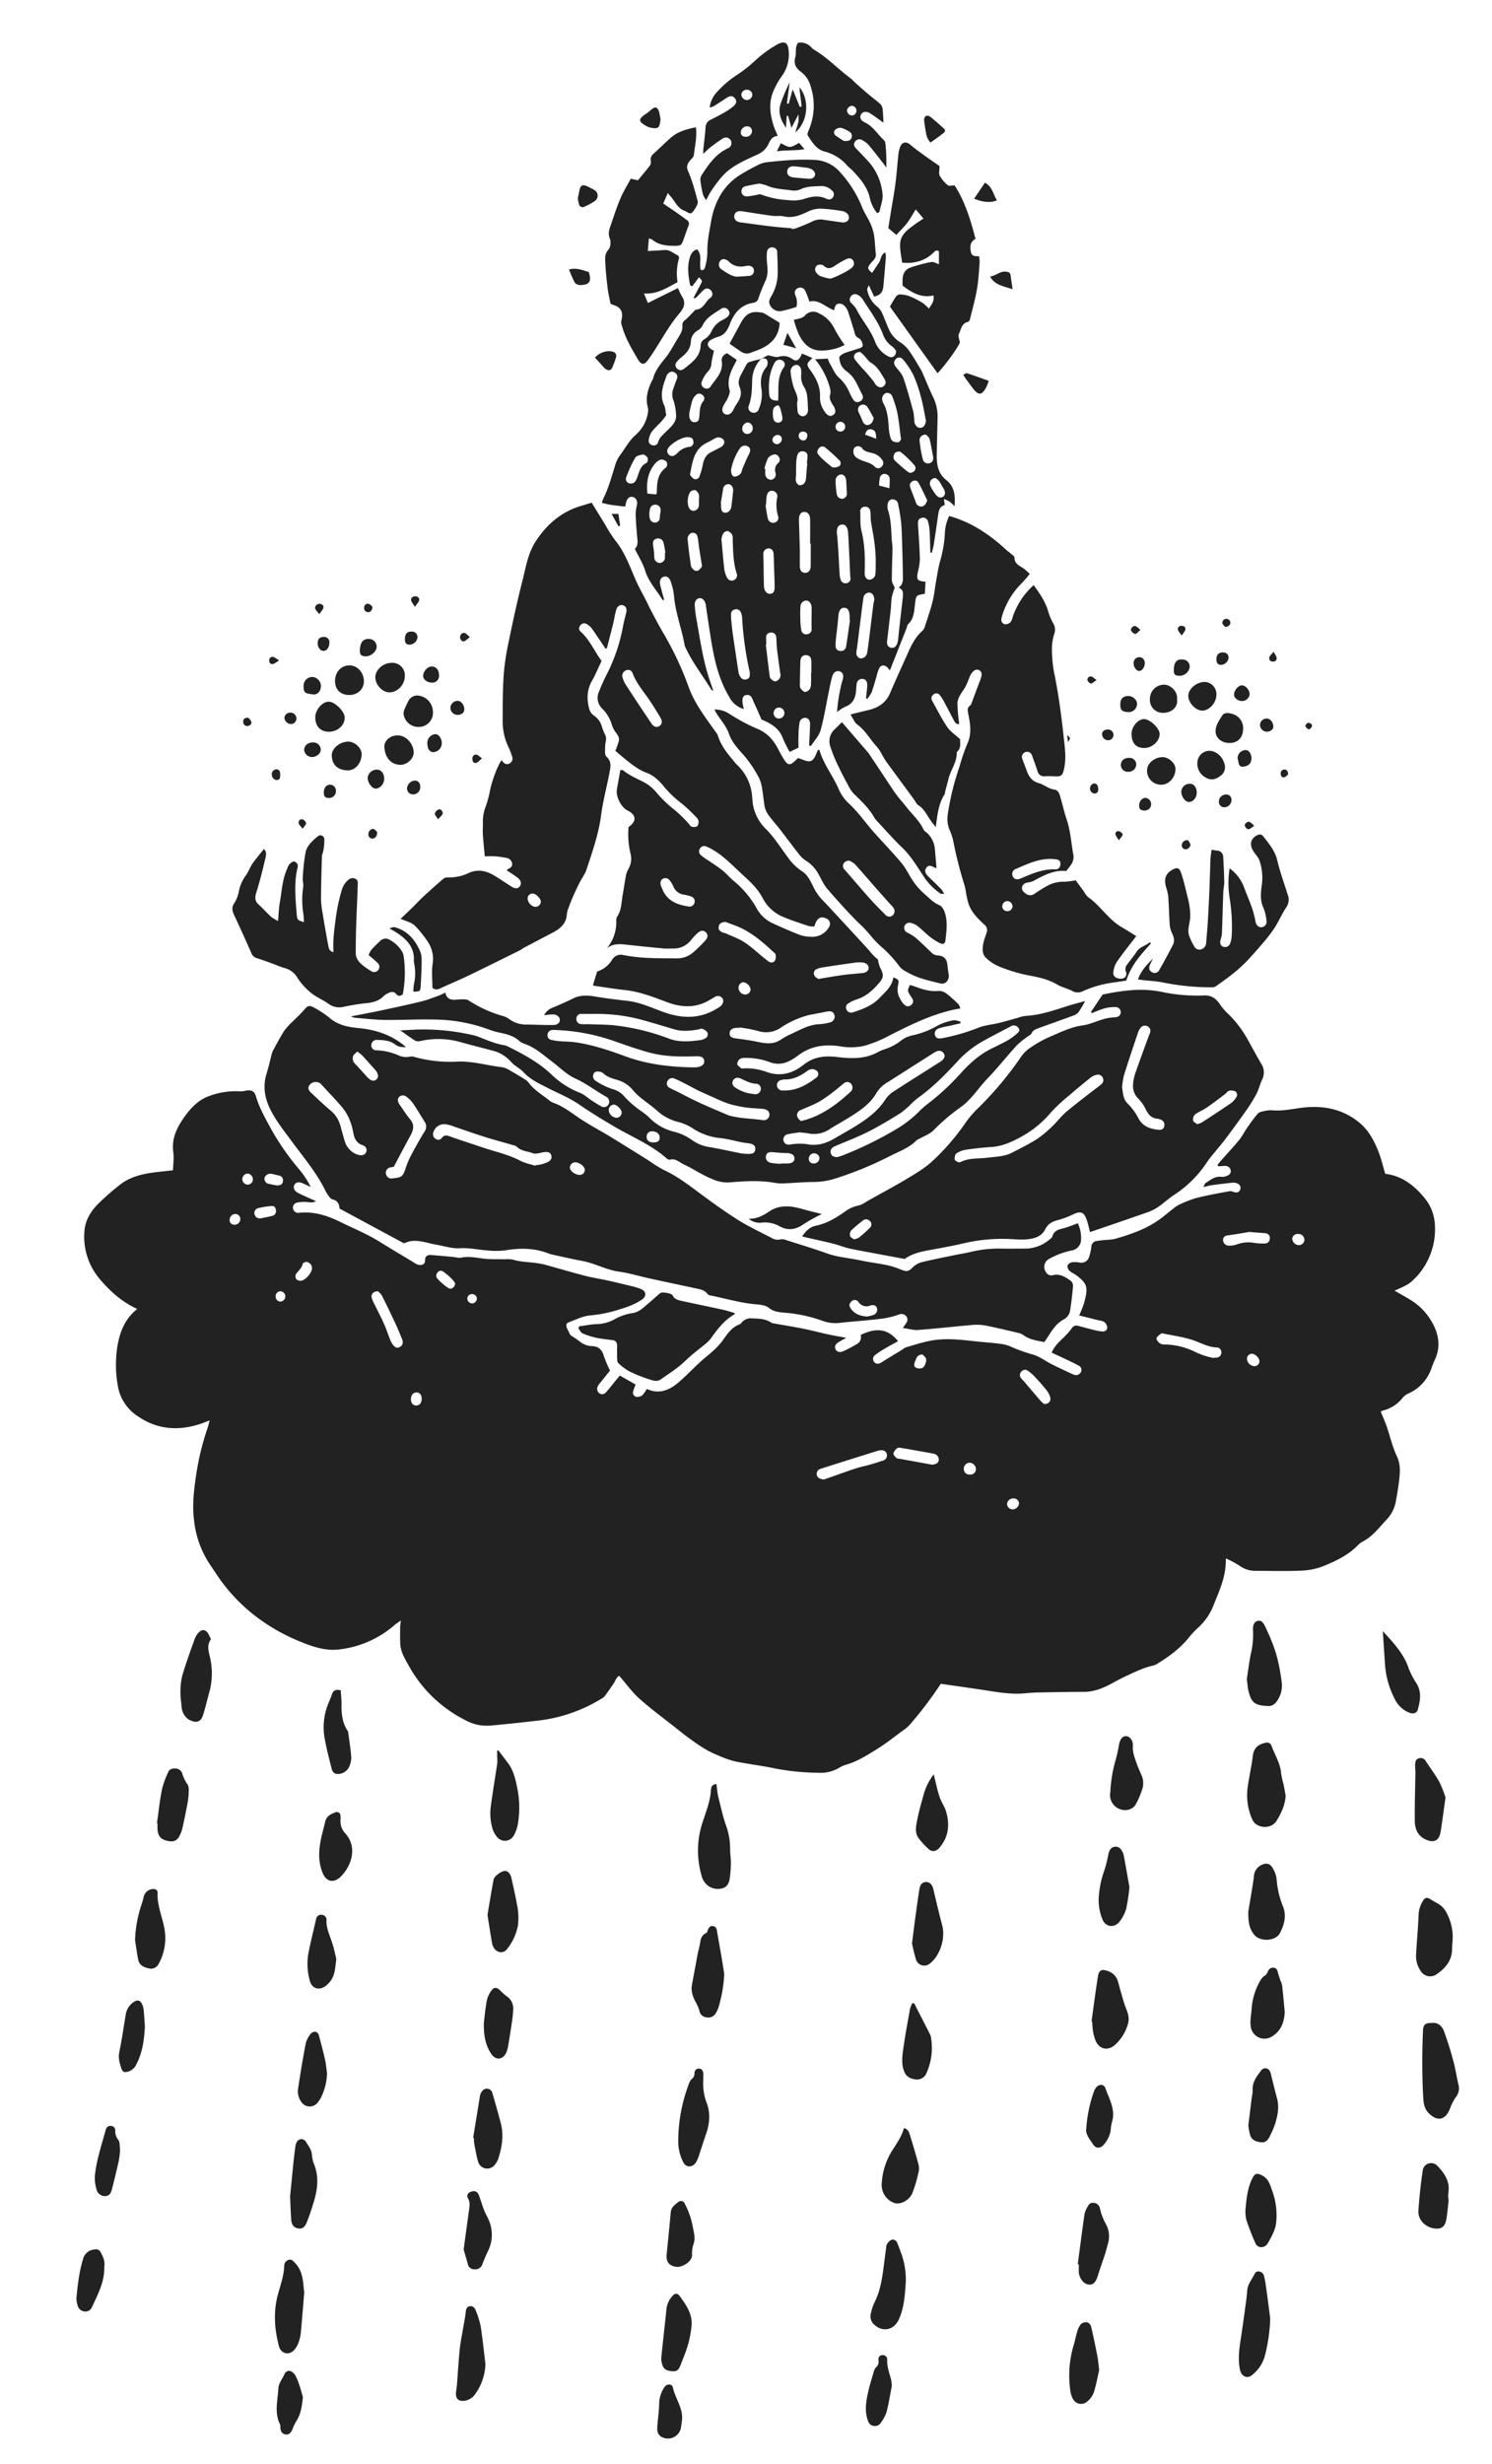 
<svg id="Layer_1" data-name="Layer 1" xmlns="http://www.w3.org/2000/svg" viewBox="0 0 654.26 1080"><defs><style>.cls-1{fill:#222222;}</style></defs><path class="cls-1" d="M611.54,565.74c2.7,1.6,5.69,3.13,8.42,5a26.73,26.73,0,0,1,8,8.85c3,5.3,3.89,10.74,1.23,16.47-.61,1.3-1.11,2.65-1.59,4a18.54,18.54,0,0,1-9.7,10.62,7.78,7.78,0,0,0-2.71,1.87,15.68,15.68,0,0,1-8.85,5.76,3.85,3.85,0,0,0-.85.44c1,2.59,2.19,5.1,3,7.71,1.29,4.09,2.34,8.23,4.18,12.17,1.72,3.71,1.19,7.82.67,11.79-.34,2.54-.76,5.07-1.23,7.59a15.51,15.51,0,0,1-3.91,7.91c-3.36,3.57-6.31,7.61-10.84,9.92a7.81,7.81,0,0,0-1.93,1.51c-4.18,4.3-9.51,6.82-14.89,9.05a29.78,29.78,0,0,1-9.85,2.06c-6.65.31-13.32.1-20,.09a11.69,11.69,0,0,1-7.17-2.26,47.85,47.85,0,0,0-6-3.2c.3,7.84-2.92,14.33-5.55,21a25.92,25.92,0,0,1-6.7,9.48,36.76,36.76,0,0,0-3.76,4c-3.76,4.74-8.51,8.28-13.58,11.44a7.35,7.35,0,0,1-2.21,1.05c-4,.87-7.71,2.66-11.42,4.38-2.39,1.1-4.71,2.35-7,3.59-3.74,2-7.58,3.56-11.94,3.57-6.47,0-12.93.14-19.4.26-2.05,0-4.1.15-6.14.35-7.14.72-14.08-.8-21.07-1.81l-16.2-2.34a166.24,166.24,0,0,1-13.71,18.06A15.46,15.46,0,0,1,396,758.5c-3.81,2.78-7.49,5.77-11.5,8.23s-8.31,5.25-13.09,6.68a13.76,13.76,0,0,0-3.39,1.45,16,16,0,0,1-9.43,2.19,106.1,106.1,0,0,1-18.64-1.85c-5.8-1.25-11.72-1.92-17.54-3.1a41.17,41.17,0,0,1-7.21-2.53,42.11,42.11,0,0,1-5.82-2.8c-2.45-1.46-4.79-3.11-7.11-4.78-2.07-1.5-4.07-3.12-6.07-4.71-5.31-4.2-10.79-8.2-15.82-12.71-3.25-2.91-5.84-6.57-8.84-10-1.46.81-1.76,2.42-2.61,3.61-1.23,1.75-2.43,3.53-3.71,5.25a4.74,4.74,0,0,1-1.43,1.14,67.74,67.74,0,0,1-27.92,9.64c-7,.77-14,1.6-21.1,2.18A19.35,19.35,0,0,1,204.05,754a58.13,58.13,0,0,1-24.73-23.73c-1.69-3.07-3.59-6-3.8-9.63-.13-2.44-.07-4.88-.05-7.32,0-.81.16-1.62.31-3-1.18.84-2,1.36-2.77,2a44.66,44.66,0,0,1-24.71,10.73c-4.8.5-9.44-.72-13.86-2.37-16.29-6.11-29.73-16-39.49-30.58-.85-1.28-1.68-2.58-2.56-3.84a43,43,0,0,1-7.31-20c-.86-6.83,0-13.47,1-20.17a113.7,113.7,0,0,1,4.8-19.7c.35-1,.61-2.12,1.07-3.79-1.52.59-2.59,1-3.68,1.41-9.7,3.28-19,2.77-27.65-3.09a19.83,19.83,0,0,1-9-13.69,52.06,52.06,0,0,1-.13-17.12c1.05-6.29,3.31-12.08,8.69-16.35-6.6-3-11.69-7.54-16.18-12.8a28.66,28.66,0,0,1-7-21c.29-4.92,2.66-8.84,5.94-12.17a107.24,107.24,0,0,1,9.47-8.33c4.74-3.81,10.47-5,16.34-5.7,2.23-.26,4.47-.49,7.1-.78.07-2.63.5-5.31.14-7.89-.84-6.11,1.64-11,5-15.68,2.68-3.69,5.81-7.08,10.12-8.74a33.05,33.05,0,0,1,14.43-2.28,13.88,13.88,0,0,0,2.67-.39c2.18-.27,3.38.4,4,2.47,1.46,5.08,4.08,9.6,6.55,14.2a111.19,111.19,0,0,0,12.63,18.13,39.07,39.07,0,0,1,4.87,7.51c-1.16-.54-2.3-1.11-3.47-1.62-1.82-.78-3.13-.49-3.73.77s0,2.58,1.64,3.43c1.28.66,2.59,1.25,3.89,1.85s2.41,1.06,4,1.76c-1.58.87-2.84.45-4.09.4a16.66,16.66,0,0,0-4.24.23,2.25,2.25,0,0,0-1.72,2.83,2.31,2.31,0,0,0,2.62,1.65c6.56-.67,12.46,1.22,18.29,4.11,5.59,2.77,11.4,5.1,16.73,8.41,5.06,3.14,10.18,6.17,15.27,9.24a6.68,6.68,0,0,0,1.86,1c1.7.37,3.12-.17,3.09-1.93,0-2.06,1.27-2.41,2.84-2.3,3.36.24,6.72.57,10.07.88a9.63,9.63,0,0,0,2.72.29c3.91-.9,7.69.25,11.53.52,2.66.18,5.33.1,8,.15a12.54,12.54,0,0,1,3.37.16c3.76,1.16,7.69,1,11.51,1.69a27,27,0,0,1,2.7.57c5.83,1.61,11.63,3.32,17.48,4.84,3.16.82,6.42,1.29,9.63,2,3.49.77,7,1.61,10.45,2.46A30,30,0,0,1,281,565c2.43,1,2.66,3.14.47,4.66-3.67,2.56-8,3.75-12.15,5a57.15,57.15,0,0,1-10.56,1.93c-3.17.29-6.24,1.87-9.31,3-1.41.52-1.26,1.7-.72,2.83s1,2,1.44,2.84a49.66,49.66,0,0,1,4.29,2.94,8.94,8.94,0,0,0,5.41,1.87c2.77.18,4.15,1.65,4.9,4.25a55.05,55.05,0,0,0,2.73,6.43c-1.17,1.48-2.57,3.23-4,5a10.46,10.46,0,0,0-1.26,1.73,2.38,2.38,0,0,0,.68,3.28c1.22.8,2.19.23,3-.66,1.15-1.3,2.2-2.7,3.3-4,.77-1,1.55-1.89,2.59-3.15l6.9,3.93c-.41,1.12-.79,2-1,2.82a1.9,1.9,0,0,0,1.13,2.54,3.66,3.66,0,0,0,2.76-.6,11.54,11.54,0,0,0,2-2.82c5.61,2.56,10.14.42,14.21-3.09,3.17-2.75,6.07-5.81,9.16-8.66,1.8-1.67,3.78-3.15,5.59-4.81a32.39,32.39,0,0,0,4-4.22c2.19-3,4.06-6.18,7.8-7.56.53-.19.87-.85,1.33-1.25a5.17,5.17,0,0,1,3.91-1.36c3,.16,6,.08,8.57,1.87a2.57,2.57,0,0,0,.87.3c4.42.79,8.85,1.5,13.25,2.38,3.59.72,7.13,1.68,10.72,2.46,2.55.55,5.12,1,8.07,1.51-1.16.66-2.19,1.23-3.19,1.82-1.55.9-2.05,2-1.48,3.23s1.93,1.52,3.5.79a58.72,58.72,0,0,0,5.7-3,3.48,3.48,0,0,0,1.82-4.08c6.16-3,11.64-3.23,16.37,2.75-1.73,1-3.58,1.9-5.37,3a33,33,0,0,0-4.59,3,2.1,2.1,0,0,0-.37,3.25c.82.88,2,.78,3.3-.11,1.6-1.07,3.26-2,4.91-3.05,1.31-.8,2.63-1.57,3.94-2.37a7.55,7.55,0,0,1,1.55-1c4.57-1.32,9.06-2.89,13.88-3.38,7-.71,13.86.51,20.77,1.1,2.24.19,4.49.38,6.72.7a16.27,16.27,0,0,1,4.17,1,70.35,70.35,0,0,0,10.07,3.67c3,.81,5.62,2.87,8.45,4.3s5.91,2.83,8.87,4.24a4.53,4.53,0,0,0,.86.34,2.35,2.35,0,0,0,2.93-1,2,2,0,0,0-.81-2.94c-1.76-1-3.65-1.86-5.49-2.74-2.11-1-4.23-2-6.43-3,1.26-3,3.42-4.84,5.46-6.83a29.65,29.65,0,0,0,3.38-3.88,2.41,2.41,0,0,1,2.93-1c2.58.67,5.14,1.39,7.72,2a17.69,17.69,0,0,0,2.72.42,1.89,1.89,0,0,0,2.2-1.68,3.73,3.73,0,0,0-1.33-2.46,5.7,5.7,0,0,0-2.33-.7l-8.71-2.19a40.91,40.91,0,0,0,2.1-5.16c.58-2.25,1.33-4.65,1.07-6.87s-2.3-4-4.15-5.39c-1-.81-2.36-1.31-3.3-2.21a2.78,2.78,0,0,1-.77-2.35,3,3,0,0,1,2.11-1.35,12.74,12.74,0,0,1,3.36.18,3.52,3.52,0,0,0,4-2.64,20.4,20.4,0,0,0,.93-4.18,2.67,2.67,0,0,1,2.46-2.67c1.32-.19,2.64-.34,4-.47a22,22,0,0,0,3.65-.37c7.51-2.13,14.85-4.66,21.11-9.57,1.69-1.33,3.34-2.7,5.05-4a10.63,10.63,0,0,1,2.29-1.5,50.66,50.66,0,0,1,7.42-2.9c4.85-1.21,9.78-2.12,14.7-3,.73-.14,1.57.36,2.37.48a1.77,1.77,0,0,0,2.23-1.15,2,2,0,0,0-1-2.6,4.41,4.41,0,0,0-2-.49c-3.15.3-6.29.69-9.42,1.12-1.09.14-2.16.48-3.73.85.5-.9.63-1.56,1-1.8,2.14-1.33,4.11-3.12,7-2.7a4.74,4.74,0,0,0,1.81-.24c1.7-.47,2.5-1.51,2.13-2.82s-1.49-1.83-2.86-1.73c-.85.06-1.71.1-2.57.15l-.32-.6c.62-.74,1.21-1.5,1.85-2.22,2.51-2.84,5.12-5.6,7.53-8.52,1.35-1.65,2.31-3.6,3.54-5.36a69.55,69.55,0,0,1,4.76-6.38c.65-.73,2-.94,3.07-1.17a11.19,11.19,0,0,1,3.36-.28c5.18.48,10.18-1,15.28-1.36,8.77-.63,16.73,1.45,23.42,7.27,3.7,3.23,5.94,7.6,7.75,12.09,1.24,3.11,2,6.41,3,9.82,7.45.93,13,5.25,17.59,11.07,3.67,4.67,4.64,10,4.15,15.9a30.81,30.81,0,0,1-7.87,18C618.11,562.69,618,562.89,611.54,565.74ZM361.17,648.55l4.63-1.61c3.17-1.11,6.33-2.27,9.52-3.29,2-.66,4.15-1.07,6.22-1.66,1.86-.53,3.7-1.13,5.54-1.74a2.35,2.35,0,0,0,1.82-2.8c-.19-1.27-1.46-2-3.11-1.71a11.36,11.36,0,0,0-1.78.46q-12,3.76-23.91,7.54c-1.36.42-2.13,1.19-1.93,2.67S359.63,648.21,361.17,648.55Zm171-53.26.05-.18a9.93,9.93,0,0,0,1.22,0,2.23,2.23,0,0,0,2.14-2.22,2.06,2.06,0,0,0-2.06-2.25c-4.12-.16-7.56-2.41-11.35-3.52-4-1.18-8.15-1.79-12.24-2.62a1.16,1.16,0,0,0-.89.12c-.71.64-1.83,1.32-1.89,2.06s.85,1.72,1.59,2.24a4.86,4.86,0,0,0,2.37.41,31.43,31.43,0,0,1,12.69,3.12,33.17,33.17,0,0,0,4.54,1.84C529.59,594.7,530.9,595,532.17,595.29ZM165.69,566c-1.87,0-3,1.19-2.73,2.68a15,15,0,0,0,1.42,3.35c1.34,2.75,2.78,5.46,4,8.26,1,2.14,1.69,4.4,2.57,6.58a9.76,9.76,0,0,0,1.25,2.45c.76,1,1.68,1.91,3.12,1.12,1.25-.69,1.61-1.86,1-3.44-.89-2.19-1.77-4.37-2.76-6.51-2-4.26-4-8.5-6.15-12.69A7.49,7.49,0,0,0,165.69,566ZM408.5,642c1.9,0,3.13-.81,3.18-2.09a2.65,2.65,0,0,0-2.1-2.66,4,4,0,0,0-.6-.14c-4.61-.82-9.22-1.66-13.83-2.44-.58-.1-1.41-.17-1.77.15a4.23,4.23,0,0,0-1.6,2.3c-.07.63.79,1.5,1.42,2,.4.35,1.15.29,1.74.39l12.62,2.3ZM547.88,540c-2.38.39-5.67,1-9,1.44-1.37.18-2.45.46-2.56,2a2.57,2.57,0,0,0,2.54,2.59,10.56,10.56,0,0,0,3.59-.59,14.41,14.41,0,0,1,7.25-.7,22.19,22.19,0,0,0,4.89.31,2.09,2.09,0,0,0,2.22-2.09,2,2,0,0,0-1.83-2.39C553,540.41,550.92,540.28,547.88,540Zm-90,75.4c1.93.11,3.12-1.3,2.66-2.91a9.33,9.33,0,0,0-1.7-3.22c-1.59-2-3.3-3.9-5.05-5.77a18.67,18.67,0,0,0-3-2.61,2.06,2.06,0,0,0-3,.45,2.11,2.11,0,0,0,0,2.82c.36.49.86.88,1.25,1.34,2.45,2.88,4.87,5.77,7.34,8.62A10.08,10.08,0,0,0,457.89,615.42Zm-343.5-81.37c1.64-.35,3.45-.65,5.21-1.14a2.06,2.06,0,0,0,1.4-2.43c-.09-1.08-.71-1.9-1.68-1.83a33.33,33.33,0,0,0-6.29,1,2.13,2.13,0,0,0-1.36,2.75C112,533.62,113,534.13,114.39,534.05Zm19.78,19.07c-.32.18-1.35.44-1.43.87-.38,2-1.93,3-2.93,4.48a2.38,2.38,0,0,0,.09,2.23,2.65,2.65,0,0,0,2.14.71c2-.24,4.73-3.5,4.78-5.45A2.75,2.75,0,0,0,134.17,553.12Zm63.24,11.78c1.48,0,2.77-1.81,1.82-3a22,22,0,0,0-5.09-4.63c-1.36-.89-3.08.75-2.8,2.4C191.52,560.71,196.37,564.88,197.41,564.9Zm-75.89-45.26c1.2-.09,2.31-.24,2.53-1.71a2.11,2.11,0,0,0-1.87-2.66c-1.1-.24-2.17-.58-3.28-.75a2.66,2.66,0,0,0-2.87,1.77,2.22,2.22,0,0,0,1.9,2.65C119.12,519.25,120.34,519.41,121.52,519.64ZM404.46,593.7c-2,.11-2.5,1.26-2.94,2.43s-1.21,2.47.09,3.35a3.55,3.55,0,0,0,2.78.16c1.15-.41,2.16-3.26,1.61-4.31A7.39,7.39,0,0,0,404.46,593.7ZM180.2,613.33c0,1.61.86,2.69,2.21,2.75,1.56.08,2.56-1.18,2.5-3.14,0-1.62-1-2.65-2.35-2.6S180.2,611.56,180.2,613.33Zm372.09-16.59c.08-1.42-1.88-3.36-3.38-3.34a2.25,2.25,0,0,0-2.12,2.16,3.49,3.49,0,0,0,3,3.25A2.17,2.17,0,0,0,552.29,596.74Zm-127,49.58a2.35,2.35,0,0,0,2.66-2.24,2.87,2.87,0,0,0-2.82-2.92,2.64,2.64,0,0,0-2.48,2.58A2.37,2.37,0,0,0,425.31,646.32ZM569.15,540.89a2.33,2.33,0,0,0-2.5,2.14,3,3,0,0,0,3.08,2.75A2.41,2.41,0,0,0,572,543.4,2.62,2.62,0,0,0,569.15,540.89Zm-122.29,118a2.35,2.35,0,0,0-2.53-2.08,2.68,2.68,0,0,0-2.73,2.65,2.59,2.59,0,0,0,2.52,2.18A3,3,0,0,0,446.86,658.89ZM108.55,514.4a2.54,2.54,0,0,0-2.29,2.39,2.42,2.42,0,0,0,2.49,2.47,2.29,2.29,0,0,0,2.14-2.19A2.59,2.59,0,0,0,108.55,514.4Zm-5.27,17.73a2.56,2.56,0,0,0-2.58,2.43,2,2,0,0,0,1.94,2.28,2.51,2.51,0,0,0,2.74-2.55A2.19,2.19,0,0,0,103.28,532.13ZM123,566a2.17,2.17,0,0,0-2.11,2.46,2.13,2.13,0,0,0,2.21,2.06A2.27,2.27,0,0,0,123,566Zm86.14,3.15a2.1,2.1,0,0,0-2.33-1.88,2,2,0,0,0-1.89,2,2.23,2.23,0,0,0,2.19,2.08A2.19,2.19,0,0,0,209.12,569.11Z"/><path class="cls-1" d="M260,431.84l1.86-6a11.69,11.69,0,0,0,6.57-5.18,4.46,4.46,0,0,1,5.07-2c7.61,1.5,15.3,1.38,23,1.43a10.85,10.85,0,0,0,7.39-2.55,62.79,62.79,0,0,0,5.29-5.16c1.36-1.47,1.36-2.8.26-3.78s-2.3-.78-3.79.62a30.06,30.06,0,0,0-2.71,2.94,9.47,9.47,0,0,1-7.83,3.6c-1.33,0-2.68.1-4,0q-8.25-.78-16.49-1.68c-3-.34-5.89-.49-8.51,1.58a17.61,17.61,0,0,0,4.12-11.92,3.72,3.72,0,0,1,.46-2.05c1.93-2.88,1.79-6.26,2.37-9.45.53-2.92.92-5.87,1.49-8.78a11.08,11.08,0,0,1,1.15-2.82,8.83,8.83,0,0,0,.77-6.55,36.59,36.59,0,0,1-.85-11.55c3.68-2.56,3.45-5.34-.52-7.32-2.76-1.38-5.13-6.15-4.58-9.23.5-2.81,1-5.62,1.49-8.41.57,0,1-.12,1.14,0,2.88,2.39,6.31,3.77,9.58,5.47a19.08,19.08,0,0,1,5.32,4.55,53.86,53.86,0,0,0,8,7.6,64.16,64.16,0,0,1,5.9,5.77c.43.43.73,1.19,1.21,1.32a3.42,3.42,0,0,0,2.53-.05,3.11,3.11,0,0,0,.61-2.4,3.47,3.47,0,0,0-1.13-1.77,69.39,69.39,0,0,0-6.25-5.89,46.09,46.09,0,0,1-7.77-7.39c-2.09-2.56-4.45-4.9-7.64-6.06-3.84-1.41-6.9-4-10-6.5-1.33-1.09-2.62-2.23-3.68-3.13a33.26,33.26,0,0,0,1.55-4.41c.33-1.65-.8-2.85-1.71-4.13a12.38,12.38,0,0,1-1.4-3,16.63,16.63,0,0,0-4.23-7,6.45,6.45,0,0,1-1.38-7.36,86.89,86.89,0,0,1,3.82-8.4A76.63,76.63,0,0,0,273.3,274c.36-1.81.85-3.59,1.29-5.38s-.1-2.85-1.34-3.28-2.53.29-3,1.92c-.6,1.95-.87,4-1.35,6-.9,3.64-1.85,7.28-2.78,10.92l-.65.1c-.64-1-1.28-1.95-1.93-2.92-1.38-2-2.71-4.11-4.18-6.08a7.28,7.28,0,0,0-2.11-1.73,2,2,0,0,0-2.73.57,1.85,1.85,0,0,0,.1,2.76c4,3.55,6,8.56,9.19,12.81-1.41,2.95-2.67,6-4.27,8.84-2.28,4.06-2.28,8.25-1.07,12.51a5.47,5.47,0,0,0,2.22,2.79,8.51,8.51,0,0,1,3.25,4.69,23.45,23.45,0,0,0,1.34,3.41,3.88,3.88,0,0,1,.36,2.91,24.82,24.82,0,0,0-.31,4.88,2.85,2.85,0,0,0,.63,2c2.37,2.06,1.76,4.63,1.29,7.09-1.17,6.14-2.83,12.2-3.64,18.38-1.08,8.32-3.84,16.13-6.43,24-.66,2-2.05,3.76-3,5.67q-1.6,3.14-3,6.35c-.71,1.59-1.31,3.22-1.91,4.86a9.55,9.55,0,0,0-.7,2.64c-.23,3.9-2.61,6.18-5.78,7.86-4.34,2.3-8.7,4.55-13,6.85-.63.33-1.18.83-1.82,1.14-7.53,3.72-15.05,7.47-22.61,11.11-3.87,1.86-7.85,3.5-11.74,5.31-1.36.63-2.63,1.2-4,0,0-3.57-.44-7.21.13-10.69a13.58,13.58,0,0,0-2.24-9.62,47.82,47.82,0,0,0-5.79-7.12,9.26,9.26,0,0,0-3-1.58c-.89-.41-1.83-.72-3.09-1.2,2-1.86,3.65-3.44,5.31-5.06s3.12-3.25,4.78-4.78q4.27-3.94,8.71-7.75a3,3,0,0,1,2-.58,19.46,19.46,0,0,0,9.23-2c4.07-1.77,7.77-.85,11.32,1.33,2.45,1.5,4.83,3.12,7.25,4.66,1.67,1.07,3,1,3.78-.19s.4-2.58-1.08-3.7-3-2.07-4.58-3.1c0-.19,0-.46.1-.5,1.14-.54,2.32-1.1,2.12-2.64a2.92,2.92,0,0,0-2.52-2.41,40.06,40.06,0,0,0-5.13-.71c-1.32-.11-2.65,0-4.34,0-.28-3.19-.62-6.32-.83-9.46-.12-1.84.06-3.7,0-5.55a18.12,18.12,0,0,1,1.27-6.9,47.18,47.18,0,0,0,1.77-6.49c.79-4.14,3-10.51,5.11-13.7.28.29.51.54.74.8a2.14,2.14,0,0,0,3,.48,2.4,2.4,0,0,0,.88-3,26.32,26.32,0,0,0-1.52-4,26.08,26.08,0,0,1-2.57-12.18c0-6.56,0-13.14.46-19.67a107.89,107.89,0,0,1,2.15-14.26c1.84-8.91,3.75-17.81,6-26.62,1.53-6,2.41-12.27,6-17.68,4.79-7.28,11-12.66,19.41-15.25l5-1.53L265.4,230a63.25,63.25,0,0,0,4.29,6.75c4.12,5,6.28,11,8.78,16.82,1.56,3.65,3.56,7.12,5.35,10.67.41.82.76,1.68,1.2,2.49,2,3.79,4,7.66,6.18,11.34a138,138,0,0,1,11,23.7A52.17,52.17,0,0,0,307,311c2.29,3.64,4.91,7.08,7.38,10.6a2,2,0,0,1,.31.53c1.29,4.33,3.94,7.81,6.84,11.15a20.08,20.08,0,0,0,1.35,1.67,21.18,21.18,0,0,1,6.93,14c0,.41.08.82.11,1.23a19.52,19.52,0,0,0,5.84,13.1c3.67,3.65,6.49,8.17,9.61,12.37a23.3,23.3,0,0,0,6.29,6.23c2.55,1.58,3.73,4.35,5,6.86a22.57,22.57,0,0,0,3.77,5.55c3.07,3.15,6,6.39,9,9.61,4,4.34,8.06,8.68,12,13.06a22.17,22.17,0,0,0,3.55,3.62,16.6,16.6,0,0,0,1,3.64c1.48,2.7,1.62,4.18-.31,6.43-2.74,3.23-5.78,6.11-10,7.43a15.49,15.49,0,0,0-3.59,1.69,2,2,0,0,0-.91,2.67,2.18,2.18,0,0,0,2.8,1.32c4.32-1.39,8.59-3,11.78-6.39,2.5-2.63,5.46-5,6-9,2.42,1.12,2.57,1.16,2,3.79s.38,5,1.86,7.17a5.87,5.87,0,0,0,1.05,1.12,2,2,0,0,0,2.79.13,2,2,0,0,0,.68-2.72c-.39-.71-.9-1.36-1.31-2.06-.9-1.51-.88-1.76.2-4.05.84.26,1.71.49,2.56.81,3.18,1.19,6.37,2.13,9.86,1.81a5.47,5.47,0,0,1,3.42,1,58.68,58.68,0,0,1,5.48,4.87,5.7,5.7,0,0,1,.76,1.8c-1.28.24-2.35.41-3.41.65-9.66,2.22-18.48,6.55-27.27,11a56.18,56.18,0,0,1-11.32,4.7,26.69,26.69,0,0,1-10.35.3c-6.94-1.11-13.23-.29-18.91,4.06a21,21,0,0,1-4.2,2.55,10.23,10.23,0,0,1-8,.31,28.83,28.83,0,0,0-10.84-1.88,4.14,4.14,0,0,0-2.35.46,3,3,0,0,0-1.17,2.22c.1.69,1.09,1.28,1.75,1.84.19.15.6.09.91.07a25.56,25.56,0,0,1,10.55,1.67c5.88,2,11.21.47,15.86-3.24s9.67-4.06,15.12-3.39c6.07.74,12.05.88,17.66-2.27,1.59-.9,3.46-1.27,5.13-2.06a21.29,21.29,0,0,0,4.48-2.62,12.55,12.55,0,0,1,5.47-2.6,37.61,37.61,0,0,0,11.1-4.34,23.27,23.27,0,0,1,6.67-2.21c1-.22,2.11.32,3.18.51l.05.75-5.46,1.28a28.62,28.62,0,0,0-4.16,1A2.44,2.44,0,0,0,410,453.8c.54,1.53,1.8,1.54,3.06,1.29A87.07,87.07,0,0,0,429,450.5c2.79-1.16,6-1.35,8.95-2.08,2.79-.68,5.54-1.5,8.3-2.25a16,16,0,0,1,3.26-.84C456,445,462,442.93,468,441c2.4-.77,4.85-1.37,7.86-2.21a47.62,47.62,0,0,1-3,5,5.87,5.87,0,0,1-2.54,1.49c-4.9,1.81-9.82,3.55-14.73,5.33-1.34.49-2.69.94-3.33,2.48-.19.48-.9.74-1.38,1.11a39.43,39.43,0,0,0-5,4c-4.35,4.76-8.34,9.87-12.82,14.51-4.11,4.24-7.17,9.49-12.18,12.87a88,88,0,0,0-11.65,10c-1.63,1.56-4,2.39-6,3.54a5.77,5.77,0,0,0-1.34.74c-3.18,3.25-7.39,4.75-11.32,6.72a157.26,157.26,0,0,1-23.82,9.87,32.52,32.52,0,0,1-9.65,1.65c-4.28,0-8.56.41-12.85.58a19.11,19.11,0,0,1-4.28-.16c-6.83-1.25-13.63-.79-20.49-.2a16.19,16.19,0,0,1-7.05-1.45c-4.42-1.74-8.29-4.47-12.54-6.46-2-.92-3.61-2.78-6.19-2.07-.44.12-1.17-.39-1.61-.78-6.66-5.81-14.81-9.14-22.33-13.52-5.38-3.15-10.72-6.41-15.86-9.94-4.36-3-9.22-4.89-13.85-7.28-3.72-1.92-7.51-3.63-10.45-6.82-1.58-1.71-3.93-2.73-5.44-4.48a16.26,16.26,0,0,0-4.14-3.39,14.91,14.91,0,0,0-3.67-1.5c-4.84-1.33-9.73-2.49-14.55-3.88a35.56,35.56,0,0,0-17.33-.46,3.57,3.57,0,0,1-2.32-.08c-2.08-1.26-4-2.74-6.65-4.57l5.09-.24a94.77,94.77,0,0,1,27.17,2.43,13.33,13.33,0,0,1,1.77.52c3.81,1.49,7.56,3.16,11.65,3.81a8.53,8.53,0,0,1,2.27.92c6.52,3.25,12.87,6.74,18.24,11.78A37.62,37.62,0,0,0,254.26,479c1.86.7,3.4,2.22,5.12,3.33,1.37.89,2.76,1.76,4.18,2.56a2.29,2.29,0,0,0,3.25-.71,2.48,2.48,0,0,0-1-3.45c-4.56-2.52-8.63-5.78-13.48-7.95-3.83-1.72-7-5-10.4-7.56-3.92-2.93-7.54-6.34-12.4-7.83a7.66,7.66,0,0,1-2.29-1.53c-2.22-1.8-4.85-2.51-7.57-3.1a33.16,33.16,0,0,1-5-1.38,70.89,70.89,0,0,0-24.37-4.48c-7.18-.18-14.37.26-21.56.17-4.39-.06-8.78-.59-13.17-.95a8,8,0,0,1-1.68-.59c4.75-.94,9.17-1.75,13.57-2.69,5.76-1.23,11.53-2.46,17.25-3.86,2.57-.63,5.06-1.62,7.57-2.51.94-.33,1.84-.84,3-1.37.55,2.8,2.43,3.26,4.67,3.11a22.58,22.58,0,0,1,2.45-.17c1,0,2.21-.08,3,.42a54.48,54.48,0,0,0,15.32,6.94,8.14,8.14,0,0,1,2.47,1.22,12.42,12.42,0,0,0,7.45,2.48c4,0,8,.26,12,.18,2,0,3-1.12,2.83-2.46s-1.5-2.22-3.25-2.16c-1.09,0-2.18.19-3.63.31a7.08,7.08,0,0,1,4.07-3.39c2.91-1.27,5.84-2.5,8.66-3.93,3.14-1.58,6.52-1.36,9.66-.84,4.65.78,9.31,1.37,14,1.88,5.45.6,10.44,2.88,15.53,4.77,8.13,3,16.19,3.42,23.91-1.4a11.24,11.24,0,0,0,1.53-1c1.19-1,1.57-2.56.8-3.52a2.41,2.41,0,0,0-3.32-.51c-1.09.57-2.11,1.27-3.2,1.84-5.77,3.05-11.71,2.65-17.57.47-6.06-2.25-12-4.65-18.55-5.36-4.47-.48-8.91-1.21-13.36-1.85A2.11,2.11,0,0,1,260,431.84Zm107.09,75.38c.77-.24,1.67-.47,2.52-.81a158.88,158.88,0,0,0,23.19-11.33A49.3,49.3,0,0,0,403.22,487a38.12,38.12,0,0,1,4.2-3.6,107,107,0,0,0,13.51-12.55c4-4.46,8.34-8.5,13.78-11.18,2.58-1.27,5.18-2.5,7.66-3.94a26.51,26.51,0,0,0,4.1-3.16c.88-.79.52-1.7-.23-2.41a2.44,2.44,0,0,0-3.12-.21c-4.25,2.26-8.57,4.4-12.74,6.8A43.48,43.48,0,0,0,420.1,465c-5.43,5.87-11,11.6-17.61,16.28a39.33,39.33,0,0,0-3,2.65,35.51,35.51,0,0,1-4.63,4c-4.62,2.85-9.27,5.69-14.11,8.13s-9.76,4.27-14.65,6.39c-1.58.69-2.15,1.74-1.77,3.1S365.78,507.12,367.08,507.22Zm-16.49-10.89c-1.55.25-3.39.43-5.16.87a2.3,2.3,0,0,0-1.88,2.74,2.24,2.24,0,0,0,2.52,1.79c.6,0,1.21-.23,1.81-.24a25.47,25.47,0,0,1,5.79,0c4.65,1,8.68-.34,12.58-2.64,2.81-1.66,5.68-3.24,8.47-4.95,5.26-3.24,10.24-6.77,13.64-12.16a12.48,12.48,0,0,1,3.77-3.49c6.44-4.19,13-8.27,19.46-12.39a8.7,8.7,0,0,0,1.74-1.24c.71-.77,1.23-1.67.57-2.77a2.35,2.35,0,0,0-2.91-1.1,6.33,6.33,0,0,0-1.64.83q-10.11,6.42-20.22,12.87a13.53,13.53,0,0,0-4.81,4.64c-2.75,4.8-7.21,7.76-11.74,10.59-2.86,1.79-5.83,3.4-8.67,5.2a12.32,12.32,0,0,1-9.37,1.95C353.34,496.59,352.11,496.52,350.59,496.33Zm-23.06,9.45v0l.92,0c1.33,0,2.49-.22,2.72-1.83.21-1.46-.5-2.33-2.28-2.69-1.1-.21-2.23-.29-3.34-.5-3.1-.61-6.18-1.47-9.32-1.85a26.69,26.69,0,0,1-12.85-4.57,22.09,22.09,0,0,0-6.48-2.67,21.56,21.56,0,0,1-8.8-4.83c-1.87-1.73-4-3.14-6-4.76a27.78,27.78,0,0,1-4.28-3.88,13.68,13.68,0,0,0-7-4.79c-2.27-.66-4.55-1.25-6.34-3a3.25,3.25,0,0,0-1.69-.67c-1.05-.16-2.2-.06-2.56,1.14a2.31,2.31,0,0,0,1,2.91,30.08,30.08,0,0,0,7.12,3.52,10.62,10.62,0,0,1,4.75,2.58,43,43,0,0,0,8.53,7.47,26.15,26.15,0,0,1,3.3,2.75A22.46,22.46,0,0,0,295.31,496a23.23,23.23,0,0,1,8.3,3.84,17.75,17.75,0,0,0,7.64,3c4.64.77,9.22,1.84,13.84,2.74A19.74,19.74,0,0,0,327.53,505.78Zm29.6-99.69a10.4,10.4,0,0,1-2.52-.16c-3.58-1.2-7.18-2.38-10.68-3.8a17.92,17.92,0,0,1-9.46-8.39c-2-3.88-5.09-6.9-8.3-9.81-5-4.53-9.52-9.64-15.78-12.6-1.13-.53-2.09-.81-3.07.13a2.21,2.21,0,0,0-.06,3.31,23.94,23.94,0,0,0,3.45,2.47c2,1.4,4.08,2.69,6,4.21,1.67,1.35,3.07,3,4.7,4.42a42.72,42.72,0,0,1,10.15,11.85,15.24,15.24,0,0,0,6.89,6.81c4.08,1.89,8.21,3.69,12.4,5.33a16.9,16.9,0,0,0,4.84.78,8.43,8.43,0,0,0,8-4.58,2.48,2.48,0,0,0-1.18-3.37C359.94,401.34,358.13,402.38,357.13,406.09Zm-54.64,61.75c1.12,0,1.95.05,2.76,0,2.43-.18,3.78-1.33,3.53-2.93s-1.48-2-4-1.9c-6.76.23-13.53.14-20.11-1.65-4.82-1.32-9.57-3-14.3-4.63a86.66,86.66,0,0,0-26.68-5.24,9.75,9.75,0,0,0-1.53,0,2.19,2.19,0,0,0-2.07,2,2,2,0,0,0,1.59,2.31,27.31,27.31,0,0,0,3.92.61c1.93.16,3.89.12,5.81.35,7.88,1,15.35,3.51,22.74,6.24C283.44,466.41,293,467.6,302.49,467.84Zm-42.11-23.4c-1.3,0-3.35,0-5.4,0a2,2,0,0,0-2.23,2,2.18,2.18,0,0,0,2.16,2.46c1.22.13,2.47,0,3.69.05,4.09.18,8.21.1,12.24.67a97,97,0,0,1,22.28,5.55c4.67,1.84,9.46,1.35,14.25.7a6.15,6.15,0,0,0,1.72-.63,2,2,0,0,0,1-2.84,4.66,4.66,0,0,0-2.38-1.5c-.38-.15-1,.27-1.46.35-3.45.58-6.91.95-10.35,0-4.32-1.24-8.61-2.61-12.94-3.79A74.85,74.85,0,0,0,260.38,444.44Zm63.78,5.91,0,.18c-.41,0-.82,0-1.22,0-2,.14-3,1-3,2.42s.82,2,3,2.25c3.34.44,6.68.93,10,1.62s6.45.92,9.45-1.11a31,31,0,0,1,4.56-2.5c4-1.81,7.76-4.1,12.31-4.27a22,22,0,0,0,4.54-.75,2.6,2.6,0,0,0,2.13-3.17c-.43-1.53-1.53-2-3.42-1.6-1.69.37-3.4.64-5.1,1-1.19.23-2.4.4-3.56.74a40.35,40.35,0,0,0-11.1,5.05,11.47,11.47,0,0,1-10.44,1.68A60.73,60.73,0,0,0,324.16,450.35ZM334.57,491a2.44,2.44,0,0,0,2.78-1.91c.3-1.62-.7-2.81-2.66-3-2.64-.27-5.31-.3-7.93-.69a49.14,49.14,0,0,1-7.4-1.65,54.72,54.72,0,0,1-5.94-2.47c-2.25-1-4.49-2-6.7-3-1.85-.89-3.63-1.91-5.45-2.84s-3.64-1.89-5.52-2.68a2.31,2.31,0,0,0-3.09,1.22,2.07,2.07,0,0,0,1,2.88,27.07,27.07,0,0,0,2.48,1.21c3.39,1.7,6.72,3.5,10.16,5.08,4.26,2,8.61,3.77,12.92,5.64a5.62,5.62,0,0,0,.58.19C324.41,490.28,329.24,490.22,334.57,491ZM318,404.07c-1.3.27-2.39.44-2.78,1.81s.25,2.25,1.7,2.87c.46.2,1,.23,1.46.44,2.69,1.23,5.55,2.21,8,3.81,3,1.95,5.61,4.43,8.4,6.68a24.16,24.16,0,0,0,2.43,1.87,1.85,1.85,0,0,0,2.69-.61,4.36,4.36,0,0,0,.19-2.55c-.05-.42-.6-.8-1-1.15-4.21-3.92-8.54-7.69-13.73-10.26C323,405.81,320.47,405,318,404.07ZM272.87,296.49a14.86,14.86,0,0,0,1.18,3.09q5.74,8.87,11.66,17.62c1,1.45,2.32,1.77,3.41,1.07s1.46-1.93.6-3.47c-1.24-2.23-2.65-4.36-4-6.51-2.78-4.38-6.43-8.21-8.3-13.17a2.07,2.07,0,0,0-2.73-1.35A2.64,2.64,0,0,0,272.87,296.49ZM351.19,491.4c1-.25,1.48-.36,2-.51,7.76-2.29,14-7,19.85-12.38a2.45,2.45,0,0,0,.24-3.34,2.18,2.18,0,0,0-3.28-.26c-1.69,1.32-3.29,2.76-5,4a52,52,0,0,1-6,4.11c-2.49,1.35-5.18,2.37-7.79,3.52a2.34,2.34,0,0,0-1.58,2.94C349.82,490.31,350.72,490.88,351.19,491.4Zm7.63-62.28c4-.65,7.41-1.28,10.85-1.74,2.82-.38,5.67-.58,8.51-.85,1.67-.16,2.76-1.08,2.72-2.31s-1-2.18-2.75-2.32a12.64,12.64,0,0,0-2.75,0q-7.42,1-14.83,2.17a10.11,10.11,0,0,0-2.34.68,2,2,0,0,0-1.15,2.78C357.43,428.33,358.43,428.79,358.82,429.12ZM344.42,478c5.25-.11,9.53-2.58,13.56-5.63a1.9,1.9,0,0,0,.45-2.74,3.44,3.44,0,0,0-2.29-1,3.82,3.82,0,0,0-2.21.86c-3,2.18-6.23,3.83-10.11,3.67a4.6,4.6,0,0,0-1.18.28,2.2,2.2,0,0,0-1.95,2.38A2.4,2.4,0,0,0,343.2,478Zm-42.6-80.66a2.29,2.29,0,0,0,2.76-1.73,2.22,2.22,0,0,0-1.56-2.66,16.29,16.29,0,0,0-3-.77,5.82,5.82,0,0,1-4.81-3.76,10.19,10.19,0,0,0-1.43-2.36,2.31,2.31,0,0,0-2.95-.94c-1.11.47-1.48,1.67-1,3.18.09.29.28.54.38.83C292.13,394.59,296.54,396.55,301.82,397.31Zm29,82.26a2.35,2.35,0,0,0,2.74-1.81,2.17,2.17,0,0,0-1.82-2.74c-2.59-.08-4.69-1.26-6.93-2.29-1.55-.71-2.9-.2-3.43,1-.62,1.43.17,2.4,1.27,3.1A17.35,17.35,0,0,0,330.86,479.57Zm11.64,30.58V510c.93,0,1.85,0,2.77,0,2.09-.06,3.09-.76,3.16-2.14s-1-2.26-3-2.42c-.31,0-.62,0-.93,0-1.81-.12-3.64-.19-5.45-.39s-2.84.26-3.12,1.63.45,2.69,2.26,3.06A35.66,35.66,0,0,0,342.5,510.15ZM233.65,391.68a2.11,2.11,0,0,0-2.27,2.28,4,4,0,0,0,3.25,3.54,2.42,2.42,0,0,0,2.54-2.12C237.27,394,235.13,391.75,233.65,391.68Zm33.28,95a3.75,3.75,0,0,0,3.43,3.29,2.33,2.33,0,0,0,2.25-2.41c-.07-1.36-2.24-3.45-3.51-3.38A2.43,2.43,0,0,0,266.93,486.72Zm19.75,14.07c1.79,0,2.64-.68,2.6-2.21S288,496,286.14,495.9a2.28,2.28,0,0,0-2.58,2.34C283.55,499.91,284.57,500.74,286.68,500.79Zm39.39-70.23a2.42,2.42,0,0,0-2.23,2.42,3.06,3.06,0,0,0,2.83,3,2.38,2.38,0,0,0,2.48-2.17A3.79,3.79,0,0,0,326.07,430.56Zm30.95,75a2.38,2.38,0,0,0-2.36,2.34,2,2,0,0,0,2.13,2.12,2.42,2.42,0,0,0,2.55-2.46A2.27,2.27,0,0,0,357,505.57Z"/><path class="cls-1" d="M304.12,130.57l3.2-6.1c.7-1.34.69-1.35-.8-2.93l-3,4c-.48-.33-.89-.47-.93-.67-.7-3.83-1.28-7.68-.22-11.52.46-1.68,1.09-3.35,3.32-4.06,2.45,2.61.78,6,1.58,9,1.1.42,1.72-.31,1.92-1.22a26,26,0,0,0,1-6.31c-.13-4.76.87-9.35,1.69-14a34,34,0,0,1,3.85-10.94,26.16,26.16,0,0,1,8.86-9.18c2.42-1.54,5-2.89,7.53-4.18a12.51,12.51,0,0,1,4.07-1.35c7-.75,14.1-1.43,21.18-1a15.4,15.4,0,0,1,10.37,4.68,50.79,50.79,0,0,1,10.37,16.2c1,2.42,2.52,4.63,3.59,7a21.75,21.75,0,0,1,1.6,5.28c.41,2.62.43,5.3.76,7.94.25,2-1.2,2.93-2.2,4.17-1.61,2-1.58,2.35.56,4.26,1-1.5,2-3,3-4.47s.67-3.41,2.74-4.53a8.37,8.37,0,0,1,.32,1.87c-.33,4.25-.7,8.5-1.08,12.75-.26,2.85-1.29,4.08-4.08,4.74l-2.32-5c-.39,1-.82,1.53-.73,2a12.29,12.29,0,0,0,4.46,7.46,7.75,7.75,0,0,1,2.12,2.85c1,2.22,1.84,4.56,2.84,6.81a12.85,12.85,0,0,0,5.38,6.11,14.4,14.4,0,0,1,4,4.13c1.66,2.34,3.05,4.87,4.54,7.32a14.07,14.07,0,0,1,.86,1.63c1.56,3.57,3,7.17,4.68,10.7a19.23,19.23,0,0,1,2,8.6c-.11,5.74-.31,11.48-.38,17.22,0,4.09.66,7.84,4.23,10.65s3.94,6.67,3.59,11.44a23.29,23.29,0,0,0-2.25-2.1,16.11,16.11,0,0,0-2.42-1.08c.16,1.12.25,1.78.37,2.65-2.13.49-2.6,2.24-2.87,4.13-.62,4.35-1.25,8.7-1.92,13-.2,1.27-.57,2.51-.86,3.76l-.67-.05c-.1-3.15-.15-6.3-.33-9.45a17.42,17.42,0,0,0-.71-4.19,2.19,2.19,0,0,0-2.92-1.55c-1.36.39-1.53,1.48-1.46,2.7.31,5.2.71,10.39.83,15.59a29.46,29.46,0,0,1-.95,5.67c-.58,3.13-.17,3.66,3.42,4-.1,1.77-.21,3.56-.32,5.27-4,.68-3.8.71-4.29,4.5-.39,3.08-.41,6.38-3,8.82-.46.44-.51,1.29-.77,1.95-2.36,6-4.74,12-7.26,18.36a11.78,11.78,0,0,0-1.1-1.38c-1.49-1.28-2.85-1.1-3.7.67a25.39,25.39,0,0,0-1.18,3.8c-.66,2.15-1.23,4.34-2,6.44a16,16,0,0,1-1.91,2.88l-.57-.28c.12-1.09.25-2.17.35-3.26a18.27,18.27,0,0,0,.2-2.75c-.1-1.62-.87-2.43-2.2-2.41a2.33,2.33,0,0,0-2.45,2.27c-.13.91-.16,1.84-.24,2.76-.26,3.27-1.37,5.91-4.78,7.15a19.46,19.46,0,0,0-3.58,2.33A75.75,75.75,0,0,1,369.2,299c.1-.4.27-.78.37-1.18.49-1.88,0-3.14-1.37-3.54s-2.66.29-3.22,2.13c-.7,2.34-1.12,4.78-1.62,7.18-1.15,5.5-2,11.08-3.51,16.46-.69,2.45-2.68,4.53-4.12,6.74-.11.16-.56.1-.92.15.14-3.12.31-6.17.42-9.22.07-1.8-.62-2.84-1.9-3.06a2.5,2.5,0,0,0-2.76,2.31,38.84,38.84,0,0,0-.43,5.5c-.07,1.74,0,3.49,0,5.25l-3.86,1.86a52.8,52.8,0,0,1-3-6c-1.39-3.81-4.3-5.87-7.72-7.48-.64-.31-1.31-.56-1.65-.71-.7-1.62-1.26-3-1.86-4.3-.67-1.5-1.42-3-2-4.47-.51-1.28-1.23-2.16-2.71-2-1.33.18-1.91,1.16-1.75,3.09.08,1,.36,2,.57,3.08a10.27,10.27,0,0,1-6.26-5.1c-5.17-8.58-7-18.06-8.48-27.73q-1-6.36-1.91-12.74c-.29-1.93-1.48-3.2-2.84-3s-2.15,1.4-2,3.31a49,49,0,0,0,.72,5.79c1.56,8.66,2.76,17.41,5.48,25.82.58,1.81,1.23,3.6,1.95,5.71-.55-.34-.79-.4-.89-.56-3.82-6.18-8.33-11.94-11.38-18.59a3.63,3.63,0,0,1-.33-.86c-1.26-7.35-4.11-14.34-4.68-21.85a27.58,27.58,0,0,0-1.39-6c-.59-1.87-1.87-2.61-3.17-2.16s-1.92,1.76-1.48,3.57c.54,2.17,1.15,4.32,1.75,6.56-.43,0-.68.06-.73,0-2.55-4.24-6.08-7.86-7.61-12.8-1-3.29-2.95-6.3-4.53-9.57,1.56-1.52,1.21-3.46,1-5.41-.29-3.26-.53-6.53-.64-9.8a16.24,16.24,0,0,1,.55-3.9c.39-1.78-.31-3.27-1.83-3.65-1.25-.3-2.29.46-2.85,2.16-.19.58-.27,1.18-.46,2.08-3.4-.46-6.79-.63-10.24-1.69a17.23,17.23,0,0,1,.66-1.84c2.3-4.6,3.6-9.56,5.15-14.43a13.68,13.68,0,0,1,1.9-4.18c2.41-3.16,4.18-6.79,7.3-9.44a16.36,16.36,0,0,0,5.15-9.26,5.86,5.86,0,0,0,0-2.73c-1.13-4,0-7.7,1.66-11.3a7.12,7.12,0,0,0,.59-1.08c.9-3.49,3-6.21,5.26-8.95s3.85-6,5.78-9.07c1.05-1.67,2.05-3.33,1.88-5.42a2.52,2.52,0,0,1,1.12-2.34c1.26-1,2.34-2.27,3.5-3.41.44-.43.88-1.15,1.36-1.19,3.4-.29,4.15-3.75,6.46-5.34,1.08-.73.83-2.46-.08-3.27a2.12,2.12,0,0,0-3.06,0c-1.08.93-2,2.06-3,3.07a4.61,4.61,0,0,1-.94.57Zm29.57,26.75a14.06,14.06,0,0,0-3.86,9.43c-.08,3.7-.15,7.34-1.41,10.89a2.24,2.24,0,0,0,1.43,3.18,2.27,2.27,0,0,0,2.92-1.58,16.41,16.41,0,0,0,1.19-8.42c-.62-3.56-.43-6.89,2.06-9.85a3.34,3.34,0,0,0,.48-2.8c-.45-1.26-1.71-1.25-2.88-.79l3.09-1.65c2,.34,3.44,1,4.63.7a6.63,6.63,0,0,1,6.06.91c1.67,1.19,2.69.73,3.68-1.09.22-.4.39-.83.59-1.27.89.37,1.65.68,2.4,1s1.41.63,2.19,1c-2.74,2.42-2.78,2.8-.66,5.64.07.09.13.16.19.25,2.29,3.35,4,6.89,3.79,11.09a10.38,10.38,0,0,0,1.79,6.1c1.29,2.07,2.55,2.71,3.88,1.91s1.44-2.17.08-4.29c-.91-1.42-1.81-2.89-1.33-4.57s-.1-3.22-.59-4.77a33.19,33.19,0,0,0-6-10.88l5.57-.27a15.26,15.26,0,0,0,.83,2c1.3,2.18,2.27,4.79,4.11,6.38a17.69,17.69,0,0,1,4.42,6.12,29.57,29.57,0,0,0,1.85,3.53,2.08,2.08,0,0,0,3,.66,2,2,0,0,0,.91-2.89c-.89-1.73-1.7-3.5-2.61-5.22a13.8,13.8,0,0,0-4.33-5.08,7.32,7.32,0,0,1-3.07-6.4,10,10,0,0,1,2-1.43c2.1-.77,4.26-1.4,6.4-2.07,1.84-.57,2.19-1.1,1.5-2.88a3.6,3.6,0,0,0-1.49-1.73,2.85,2.85,0,0,1-1.66-2c-.34-1.49-.85-2.94-1.3-4.4q-.82-2.64-1.68-5.26a4.9,4.9,0,0,0-.52-1.11c-.79-1.23-1.65-2.36-3.36-2.31s-1.86,1.58-2.23,2.88c-3.85-1.38-6.72-4.91-10.83-3.75a33,33,0,0,0-1.85-4.8,2.34,2.34,0,0,0-3.15-1.15c-1.3.61-1.77,1.71-1.08,3.34a7.45,7.45,0,0,1,.39,4.92,63.55,63.55,0,0,1-6.45,1.78,4.59,4.59,0,0,1-4.79-2.05c-1.18-1.65-.66-2.89.26-4.47a19.93,19.93,0,0,0,2.76-9.27c.11-3.26-.09-6.53-.19-9.79a2,2,0,0,0-1.67-2.23,2.21,2.21,0,0,0-2.8,1.75,21,21,0,0,0,0,4.88c.24,2.67.52,5.29-.64,7.85a75.93,75.93,0,0,0-3.09,7.62,2.61,2.61,0,0,1-2.26,2.1c-5.48.88-8.46,4.47-10.34,9.4-.95,2.49-2.25,4.83-5.23,5.54a14,14,0,0,0-2.55,1.06c-2.22,1-2.46,2.77-.58,4.23a10.68,10.68,0,0,0,1.42.8c-.41,2-.91,3.74-1.11,5.54a5.48,5.48,0,0,1-1.69,3.75,13.51,13.51,0,0,0-2.5,4.18,2.1,2.1,0,0,0,1.09,2.86,2,2,0,0,0,2.74-.67c2.32-3.39,5.65-6.31,4.88-11.15-.23-1.43.64-2.74,2.34-3.42l4.24,2.9c-.21.46-.31.74-.45,1-2.05,3.82-4,7.62-2.69,12.24.28,1-.3,2.36-.75,3.44-.56,1.31-1.53,2.44-2.1,3.75-.69,1.6-.2,3,1,3.44s2.43-.1,3.26-1.54c.61-1.07,1.12-2.2,1.83-3.2,1.58-2.24,2.27-4.6,1.16-7.23-.86-2-.24-3.8.7-5.57.78-1.43,1.51-2.89,2.32-4.3a2.25,2.25,0,0,1,1.06-1C330.13,158.19,331.92,157.78,333.69,157.32ZM394.05,257.6c2.15-1.5,1.92-3.61,1.87-5.67-.07-3-.09-5.91-.18-8.86-.15-4.6-.21-9.2-.55-13.79a81.09,81.09,0,0,0-1.33-8.16,2.39,2.39,0,0,0-2.5-2.23c-1.32,0-2.14,1.07-2.18,2.81a5.59,5.59,0,0,0,.18,1.83c1.41,4.14,1.4,8.45,1.66,12.74.09,1.42.37,2.84.35,4.26-.07,4.6-.32,9.2-.28,13.79,0,1.15.86,2.29,1.26,3.28a30.21,30.21,0,0,0-1.28,4.14c-.31,1.81-.26,3.67-.46,5.5-.51,4.57-1.07,9.14-1.6,13.7-.16,1.34.1,2.49,1.57,2.95,1.26.39,2.38-.36,2.93-2a10.38,10.38,0,0,0,.38-2.1c.16-1.42.28-2.85.44-4.27.53-4.67,1.09-9.34,1.59-14C396.09,259.92,396.06,258.35,394.05,257.6ZM347.23,100.07v.33a8.94,8.94,0,0,0,1.8-.33c2.29-.89,4.6-1.74,6.8-2.8a8.12,8.12,0,0,1,5-1c2.72.44,5.45.78,8.17,1.19,1.59.24,3-.4,3.22-1.64.27-1.43-.59-2.33-1.75-2.94a4.36,4.36,0,0,0-1.47-.42,80.42,80.42,0,0,0-8.85-1,12.6,12.6,0,0,0-5.61,1.17c-3.46,1.66-6.79,3.13-10.79,2.22-1.67-.38-3.48,0-5.2-.27-4.46-.58-8.89-1.33-13.33-2-1.9-.26-3,.52-3.22,2s.88,2.69,2.76,2.91c4.25.52,8.49,1.17,12.75,1.66C340.75,99.58,344,99.79,347.23,100.07Zm-14.38-19.6c-2.13.4-4,.71-5.93,1.16a2.19,2.19,0,0,0-1.79,2.23,2.14,2.14,0,0,0,2.14,2.21,22.54,22.54,0,0,0,3.61-.45c1-.13,2.14-.66,2.95-.33a38.68,38.68,0,0,0,11.69,2.41,17,17,0,0,0,6.65-.36c3.54-1.21,6.85-1.86,10.37-.16a2.06,2.06,0,0,0,2.87-1,2.11,2.11,0,0,0-.7-2.75,6.28,6.28,0,0,0-4.4-1.88c-3.06.16-6.14,0-9.06,1.33a6.86,6.86,0,0,1-3.59.65c-3.83-.6-7.79-.56-11.43-2.21A16.89,16.89,0,0,0,332.85,80.47ZM292.16,182a31.07,31.07,0,0,1-2,2.59c-1.43,1.59-3.07,3-4.37,4.69a8.09,8.09,0,0,0-1.28,3.41,2,2,0,0,0,1.72,2.49,1.93,1.93,0,0,0,2.39-1.41,6.32,6.32,0,0,1,1.09-2.13c1.37-1.51,2.87-2.91,4.32-4.35,1.58-1.59,2.7-3.39,2.41-5.73a24,24,0,0,0-1-5.71,7.12,7.12,0,0,1-.24-5.32c.53-1.44,1-2.9,1.57-4.31a2.14,2.14,0,0,0-.89-2.91,2.1,2.1,0,0,0-2.8.34,2.56,2.56,0,0,0-.76,1c-1.47,4.14-3.18,8.23-1.18,12.75C291.77,178.63,291.79,180.14,292.16,182Zm6.43-19.73a5,5,0,0,0,1.41-.64c3.42-2.75,7.14-5.26,7.26-10.39a3.3,3.3,0,0,1,1.42-2.44,7.76,7.76,0,0,0,3.42-3.8,10.16,10.16,0,0,1,4.65-4.69,15.48,15.48,0,0,0,1.86-1.07c1.29-.94,1.62-2.12.88-3.14a2.24,2.24,0,0,0-3.22-.78c-3,2.06-6.43,3.66-8.14,7.23a5.46,5.46,0,0,1-2,2.19,6,6,0,0,0-3.18,4.95c-.13,3.12-1.85,5.06-4.05,6.85a12.09,12.09,0,0,0-2.36,2.38C295.6,160.31,296.67,162.16,298.59,162.28Zm94.34-8.45a8.16,8.16,0,0,0-1.62-1.9,10.89,10.89,0,0,1-4.07-5.24c-2.11-5.71-5.82-10.5-9-15.57a5.59,5.59,0,0,0-2.29-1.93,2.16,2.16,0,0,0-2.93.89,2.11,2.11,0,0,0,.28,2.79,14.27,14.27,0,0,1,2.17,2.54c2.45,4.93,6.25,9.05,8.21,14.3a12,12,0,0,0,6.12,6.63C391.36,157.11,393,156,392.93,153.83Zm13.12,30.6c-.68-3.3-1.2-6.64-2.07-9.89a64.83,64.83,0,0,0-3.33-9.88,34.06,34.06,0,0,0-4.51-6.89c-1.1-1.39-2.51-1.33-3.44-.25s-.75,2.18.13,3.31c1.19,1.53,2.68,3,3.29,4.78,1.7,4.92,3.06,10,4.42,15a40.27,40.27,0,0,1,.42,4.28c.28,1.77,1.51,2.83,2.85,2.64S405.78,186.21,406.05,184.43ZM384,247.61c.2-6.63-.93-12.54-2-18.48-.28-1.6-.14-3.26-.33-4.88a2.18,2.18,0,0,0-2.49-2.12,1.94,1.94,0,0,0-1.94,2.27c.12,2.75-.14,5.61.51,8.23,1.51,6.05,1.63,12.13,1.41,18.26-.08,1.93.65,3.07,2,3.21a2.77,2.77,0,0,0,2.73-2.76A31.5,31.5,0,0,0,384,247.61Zm-55.2,47.48c0-.2,0-.41-.06-.61a144.41,144.41,0,0,1-3.33-24,6.54,6.54,0,0,0-.44-1.78,2.19,2.19,0,0,0-2.63-1.59,2.08,2.08,0,0,0-1.77,2.19,22.2,22.2,0,0,0,.08,2.45c.21,2.14.42,4.28.73,6.4q1.2,8.32,2.49,16.65a5,5,0,0,0,.51,1.44c.62,1.21,1.55,1.95,3,1.52S328.83,296.28,328.79,295.09ZM383.41,263c-.06-2-.93-3.16-2.22-3.25a2.62,2.62,0,0,0-2.59,2.52c-.52,3.42-.91,6.87-1.35,10.31l-1.44,11.52a8.53,8.53,0,0,0-.27,2.71,2.68,2.68,0,0,0,1.46,1.72,2.76,2.76,0,0,0,2.2-.51,3.54,3.54,0,0,0,1.11-2.09c.55-3.73,1-7.48,1.46-11.22.41-3.33.81-6.67,1.25-10A13.81,13.81,0,0,1,383.41,263Zm-10.55-10q-.27-6-.55-11.92c-.12-2.55-.22-5.1-.42-7.64s-1.24-3.74-2.86-3.49-2.27,1.79-2,4.2.41,4.67.56,7c.22,3.57.38,7.14.6,10.7a7.75,7.75,0,0,0,.41,2.08,2.19,2.19,0,0,0,2.54,1.71A2,2,0,0,0,372.86,253Zm-17.33-14.71h-.28c0-3.49.06-7,0-10.47,0-2.27-1.12-3.52-2.69-3.42s-2.29,1.42-2.21,3.76q.24,6.92.4,13.84c0,2.15-.05,4.31,0,6.47.08,1.85,1.15,2.79,2.68,2.6,1.31-.16,2.08-1.31,2.07-3C355.51,244.82,355.53,241.55,355.53,238.27Zm-53-30.26a6.82,6.82,0,0,0,1.62,1.81,1.81,1.81,0,0,0,2.57-1,29.87,29.87,0,0,0,1.48-5.27c.46-2.34,1.42-4.26,3.63-5.37l4.07-2.08c1.69-.86,2.28-2.66,1.05-3.7a3.1,3.1,0,0,0-2.47-.66c-1.5.51-2.82,1.55-4.29,2.21C304.38,196.63,303.72,202.16,302.57,208Zm13.81,28.25c.44,4.69.78,8.85,1.25,13a11.7,11.7,0,0,0,1,3.51c.7,1.55,2,2.08,3.2,1.5a2.31,2.31,0,0,0,1.21-3.09c-1.53-4.83-1.52-9.83-1.7-14.8a4.26,4.26,0,0,0-.28-2.09,3.65,3.65,0,0,0-2-1.56,2.49,2.49,0,0,0-1.92,1.17A7.51,7.51,0,0,0,316.38,236.26Zm78.77-43.71c-.58-4.33-.92-8-1.6-11.59a47.58,47.58,0,0,0-2.15-7,2.39,2.39,0,0,0-2.9-1.68,2.73,2.73,0,0,0-1.53,3.25,2.69,2.69,0,0,0,.26.89c2.11,3.57,2.29,7.56,2.59,11.54a17.49,17.49,0,0,0,.83,4.19c.49,1.51,2,1.74,3.29,1.69C394.51,193.81,395,192.69,395.15,192.55Zm-45.57-16.18a38.07,38.07,0,0,0,.24,4,2.44,2.44,0,0,0,2.6,2.08,2.72,2.72,0,0,0,1.94-2.79c-.1-2-.11-4.09-.38-6.1a8.87,8.87,0,0,0-1.2-3.71,8.57,8.57,0,0,1-1.43-5.21,10.67,10.67,0,0,0-.1-3.05,2.61,2.61,0,0,0-1.52-1.65,2.63,2.63,0,0,0-2.12.71,3,3,0,0,0-.9,2.17,31.53,31.53,0,0,0,1.45,7.14C349,172.23,350.19,174.27,349.58,176.37ZM336,282.61l-.18,0c.55,4.56,1.09,9.12,1.68,13.67a2.22,2.22,0,0,0,.6,1.38c.6.48,1.45,1.14,2,1a2.83,2.83,0,0,0,2-3.74c-.44-3.54-1-7.08-1.39-10.62-.19-1.62-.14-3.27-.31-4.89a2.14,2.14,0,0,0-2.46-2.12,2,2,0,0,0-2,2.21Zm3.69-26.05c-.14-4.5-.26-9-.43-13.49-.07-1.78-.88-2.64-2.27-2.71a2.44,2.44,0,0,0-2.27,2.7c.19,4.59.12,9.18.28,13.77.08,2.23,1.25,3.53,2.72,3.46S339.88,259.06,339.65,256.56Zm33.09,15.26-.22,0c0-.51,0-1,0-1.53,0-2.62-.82-3.88-2.41-3.87s-2.34,1.34-2.54,3.88c-.27,3.34-.72,6.66-1.07,10a25.19,25.19,0,0,0-.12,2.75,2.08,2.08,0,0,0,2,2.28,2.27,2.27,0,0,0,2.63-2C371.64,279.47,372.17,275.64,372.74,271.82Zm4.48-117.55c-2.3,0-3.43,1.74-2.41,3.25a55.16,55.16,0,0,0,4.39,5.07q1.89,2.17,3.72,4.41c.39.47.6,1.08,1,1.55,1.06,1.28,2.45,1.59,3.48.78,1.21-1,1.09-2.13.37-3.29-1.62-2.6-3-5.33-5.81-7-1.25-.77-2.08-2.19-3.14-3.28C378.21,155.1,377.55,154.57,377.22,154.27ZM364,122.15c1.65-.21,8.71-3.71,9.75-5a2.34,2.34,0,0,0,.26-3.09c-.83-1.09-2-.94-3.07-.38a39.52,39.52,0,0,0-4.73,2.73c-1.81,1.29-3.33,1.71-5.15-.08a3,3,0,0,0-2.78,0,2.46,2.46,0,0,0-.81,2.29,4.75,4.75,0,0,0,2.14,2.35A24.54,24.54,0,0,0,364,122.15Zm-56.15,126c-.48-3-.88-5.43-1.25-7.85-.26-1.71-.35-3.46-.76-5.14a2.05,2.05,0,0,0-3.12-1.29,3.05,3.05,0,0,0-1.22,2.23c.36,4,.92,7.9,1.46,11.84a2.64,2.64,0,0,0,.53,1.09c.74,1,1.8,1.6,2.91.93A5.74,5.74,0,0,0,307.86,248.12ZM355.67,295h.1c0-1.75.07-3.49,0-5.23-.06-1.14-.37-2.25-1.79-2.53-1.69-.34-2.91.6-3,2.54-.13,3.38-.17,6.77-.21,10.15a3.05,3.05,0,0,0,.28,1.79c.52.69,1.3,1.54,2,1.59a3.06,3.06,0,0,0,2.1-1.36,4.66,4.66,0,0,0,.49-2.34C355.72,298.11,355.67,296.57,355.67,295ZM341.22,175.65c.35-5.13-.68-10.21,2.51-14.64a2,2,0,0,0-.68-3,2.41,2.41,0,0,0-3.23.76,7.48,7.48,0,0,0-.58,1.08c-2,4.09-2.3,8.46-1.95,12.89C337.46,174.9,338.54,175.55,341.22,175.65Zm-53.46,41.07a5.4,5.4,0,0,0,.27-.86c.05-4.15.2-8.22,4.12-11a2.45,2.45,0,0,0,.17-2.41,3.08,3.08,0,0,0-2.53-1,5.49,5.49,0,0,0-2.65,1.91c-3.11,3.8-3.76,8.24-3.24,13Zm35-95.43c2.36-.14,4-.18,5.61-.36a2.18,2.18,0,0,0,2.23-2.4c-.07-1.29-.94-2-2.54-2.08a2.4,2.4,0,0,0-.6.07c-3.06.7-5.83.34-8.08-2.09a.88.88,0,0,0-.25-.18c-1.56-1-2.65-.85-3.48.33a2.54,2.54,0,0,0,1,3.67,32.69,32.69,0,0,0,3.65,2.23A14,14,0,0,0,322.74,121.29Zm33.13,149.4c0-1.52.05-3.05,0-4.57s-1-2.75-2.19-2.88A2.66,2.66,0,0,0,351,266c-.14,2.24-.09,4.48,0,6.72a23,23,0,0,0,.37,3.31A2.11,2.11,0,0,0,354,278a2.16,2.16,0,0,0,1.91-2.38C355.85,274,355.87,272.32,355.87,270.69ZM354,203.16l-.15,0c.08-1,.2-2,.24-3.06a1.89,1.89,0,0,0-1.67-2.21,2.22,2.22,0,0,0-2.71,1.48,12.17,12.17,0,0,0-.52,3c-.11,2.12-.09,4.26-.13,6.39a6.73,6.73,0,0,0-.05,2.14,2.89,2.89,0,0,0,1.35,1.75,2.57,2.57,0,0,0,2.14-.6,3.76,3.76,0,0,0,.92-2.16C353.64,207.65,353.76,205.4,354,203.16Zm-77.27,8.77c1.19,0,1.88-.58,2.56-2.29,1-2.51,1.33-5.39,4.26-6.76.43-.2.71-1.62.44-2.17s-1.38-1.56-2-1.48c-1.24.15-3,.57-3.49,1.47a54.43,54.43,0,0,0-3.93,8.61A2,2,0,0,0,276.68,211.93Zm43.86-5.81c0,1.62.58,2.89,1.6,2.83a4.06,4.06,0,0,0,2.5-1.27c.57-.62.64-1.68,1-2.52.84-1.94,1.62-3.92,2.6-5.78.86-1.63.95-2.69-.07-3.53a2.62,2.62,0,0,0-3.77.68A25,25,0,0,0,320.54,206.12Zm56-10.54c-1.62,0-2.32.75-2.37,2.15-.08,2.3,1.62,3.18,3.31,3.93,2.11.94,4.49,1.16,6.22,3.06a2,2,0,0,0,3-.34,2.12,2.12,0,0,0,.09-2.81,7.2,7.2,0,0,0-4.43-3c-1.64-.43-3.43-.58-4.5-2.28C377.6,195.82,376.84,195.72,376.55,195.58Zm-40.68,25.78-.19,0a54,54,0,0,0,1,6,2.38,2.38,0,0,0,3.14,1.66,2.2,2.2,0,0,0,1.27-3,16.59,16.59,0,0,1-.34-7.86,2.4,2.4,0,0,0-1.84-3c-1.35-.24-2.43.56-2.73,2.24C336,218.69,336,220,335.87,221.36Zm70.18-30.88c-1.79,0-3,1.14-2.84,2.7a55,55,0,0,0,1.39,8.06,2.32,2.32,0,0,0,3.06,1.77c1.3-.43,1.76-1.52,1.41-3.22-.5-2.48-.86-5-1.51-7.43C407.34,191.55,406.42,190.93,406.05,190.48ZM354.42,78.35c1.62.13,2.63-.41,2.94-1.51s-.53-2.33-2.07-2.92a5.4,5.4,0,0,0-1.17-.34c-1.91-.24-3.82-.5-5.74-.67s-3,.65-3.16,2.06.67,2.55,2.53,2.78C350,78,352.2,78.16,354.42,78.35ZM302.27,181a14.08,14.08,0,0,0,0,1.6c.24,1.67,1.2,2.61,2.57,2.45,1.57-.19,1.72-1.3,1.84-2.65.2-2.29.11-4.67,1.79-6.63a1.81,1.81,0,0,0-.54-2.7,1.92,1.92,0,0,0-2.77.12,6.17,6.17,0,0,0-1.54,2.24C303,177.48,302.61,179.59,302.27,181Zm56.1,17.52a18.46,18.46,0,0,0,1.77,2.2c1.23,1.19,2.58,2.26,3.89,3.36.39.32.85.82,1.26.81a4.94,4.94,0,0,0,2.76-.56,1.75,1.75,0,0,0-.15-2.72,77,77,0,0,0-6.08-5.5C360.37,195,358.4,196.22,358.37,198.54Zm-42.31,22,.13,0v1.22c0,2.06.47,2.89,1.75,3s2.55-1,2.76-2.65c.3-2.31.58-4.61.79-6.92.14-1.52-.82-2.93-2-2.94a2.31,2.31,0,0,0-2.41,2.24C316.73,216.55,316.39,218.55,316.06,220.54Zm-14.67-28.91c-2.42,0-7.29,2.87-8.45,4.94a2.07,2.07,0,0,0,.17,2.53,2,2,0,0,0,2.74.47,5.41,5.41,0,0,0,1.19-.95,8.43,8.43,0,0,1,5-2.7,2,2,0,0,0,2-2.48C303.92,192.13,303.16,191.62,301.39,191.63Zm33.8,13.82.41.12a14.07,14.07,0,0,0,0,2.43,2.52,2.52,0,0,0,2.71,2.3,2.36,2.36,0,0,0,1.77-3,4,4,0,0,1,1.21-4.38,1.88,1.88,0,0,0,.3-2.49,2.08,2.08,0,0,0-2.56-1.11,4.28,4.28,0,0,0-2.34,1.66A27.48,27.48,0,0,0,335.19,205.45Zm71.4,13.83c-1.3-2.64-2.49-5.33-3.94-7.87a1.9,1.9,0,0,0-2.78-.27c-1.14.77-1,1.91-.56,3,.76,2,1.53,4,2.27,6a2.41,2.41,0,0,0,2.47,1.91C405.26,222,406.17,220.86,406.59,219.28Zm-7.7-12c2.17,0,3.27-1.89,2.11-3.31a45.47,45.47,0,0,0-6.12-5.89,2.62,2.62,0,0,0-2.42.46,3.23,3.23,0,0,0-.59,2.44c.07.59.78,1.15,1.29,1.62,1.34,1.23,2.72,2.43,4.12,3.59A13.9,13.9,0,0,0,398.89,207.29ZM291.58,242.34l.18,0a37.31,37.31,0,0,0-.8-4.49,2.41,2.41,0,0,0-3.13-1.7c-1.25.32-1.69,1.22-1.44,2.91.16,1.1.33,2.21.44,3.32.07.72,0,1.45.09,2.15a2.43,2.43,0,0,0,2.5,2.22,2.36,2.36,0,0,0,2.16-2.53Zm79.75-26.43c-.09-1.73-.14-3.47-.27-5.2s-1.08-2.79-2.3-2.74a2.67,2.67,0,0,0-2.34,2.78,36.18,36.18,0,0,0,.5,5.78,2.38,2.38,0,0,0,2.6,2.09A2.26,2.26,0,0,0,371.33,215.91Zm11.82-32.65c-.88-1.56-1.66-3.18-2.66-4.66a2.35,2.35,0,0,0-3.42-.82c-1.08.95-1,2.1-.37,3.32a35.5,35.5,0,0,1,1.45,3.28c.55,1.41,1.57,2.19,2.72,1.86C382.24,185.86,382.76,184.81,383.15,183.26ZM306.5,218.79h0a5.48,5.48,0,0,0-.06-2.11c-.33-.75-1-1.7-1.65-1.84a2.59,2.59,0,0,0-2.27,1,8.43,8.43,0,0,0-.62,6.2c.38,1.14,1.16,2,2.46,1.84a2.42,2.42,0,0,0,2.09-2.31C306.56,220.62,306.5,219.7,306.5,218.79Zm103.71-9.25a2.41,2.41,0,0,0-2.31,3.24,19,19,0,0,0,2.54,4.11c1,1.31,2.21,1.49,3.19.77s1-2.1.11-3.54c-.7-1.1-1.26-2.29-2-3.34A6.58,6.58,0,0,0,410.21,209.54ZM284.73,225.17a9.75,9.75,0,0,0,.23,2.14,2.25,2.25,0,0,0,2.53,1.72,2,2,0,0,0,1.82-2.09c.05-1,.28-2,.35-3a2.3,2.3,0,0,0-1.89-2.69A2.36,2.36,0,0,0,285,223.1,14.54,14.54,0,0,0,284.73,225.17Zm54.14-44.09c.08.93.08,1.54.19,2.14.28,1.48,1.25,2.21,2.52,2s1.76-1.16,1.43-2.75a35.69,35.69,0,0,0-.88-3.53c-.16-.5-.75-1.35-.92-1.3a3.34,3.34,0,0,0-1.91,1.15A6.57,6.57,0,0,0,338.87,181.08ZM390,214a33.73,33.73,0,0,0,.15-4,2.2,2.2,0,0,0-1.78-2.21,2.09,2.09,0,0,0-2.56,1.64,21,21,0,0,0-.32,3.41Zm-62-28.86a2.75,2.75,0,0,0-2.5,2.57,2.26,2.26,0,0,0,2.08,2.51,2.44,2.44,0,0,0,2.5-2.49A2.49,2.49,0,0,0,328,185.18Zm13.58,125a2.36,2.36,0,0,0-2.32,2.3,2.3,2.3,0,0,0,2.08,2.51,2.41,2.41,0,1,0,.24-4.81ZM370.64,187a2.17,2.17,0,0,0-2.16-2.11,2.23,2.23,0,0,0-2.1,2.2,2.13,2.13,0,0,0,4.26-.09Zm-27.78,5.38a1.82,1.82,0,0,0-2-1.73,2.37,2.37,0,0,0-2.16,2.17,2.09,2.09,0,0,0,2,1.9A2.39,2.39,0,0,0,342.86,192.4Zm36.49-1.87,4.9,1.82c-.17-1.92,0-3.56-1.93-4.08C380.76,187.85,379.81,188.68,379.35,190.53Zm-25.31.38c0-.92-.55-1.63-1.8-1.7a1.76,1.76,0,0,0-2,1.77,2,2,0,0,0,1.85,2.09C353.09,193.21,354,192.35,354,190.91Z"/><path class="cls-1" d="M177.17,545l-28.29-15.24c-.07-1.71-.67-3.54-3.2-4.07-.59-.12-1.1-.85-1.52-1.4a15.31,15.31,0,0,1-1.45-2.35c-3.83-7.8-9.4-14.4-14.52-21.32-3.36-4.53-6.91-9-9.49-14s-3.57-10.42-1.79-16.07c.88-2.82,1.51-5.73,2.27-8.59a6.46,6.46,0,0,1,.53-1.43c1.64-3,3.18-6,5-8.8a30.8,30.8,0,0,1,3.93-4.25c1.55-1.6,3.25-3.09,4.68-4.8s2.21-2.24,4.3-1.05A39.73,39.73,0,0,1,144.3,446c3.7,3.23,8,4.17,12.73,4.61,7.77.73,15,3.06,21,8.39-2.45,0-3.31-.11-4.93-1.3-2.39-1.76-5.18-1.77-7.92-1.89a2.35,2.35,0,0,0-2.36,2.34,2.15,2.15,0,0,0,2.38,2.23,26.47,26.47,0,0,1,9.53,2.2,7.77,7.77,0,0,0,5.07.58,3.44,3.44,0,0,1,1.82.11,58.68,58.68,0,0,0,18.87,2.07c6.74-.3,13.18,1.72,19.79,2.47a9.49,9.49,0,0,1,3.36,1.42c2.23,1.25,4.41,2.58,6.58,3.93a5.92,5.92,0,0,1,1.6,1.43c2.37,3.2,5.79,5.17,8.83,7.58a6.5,6.5,0,0,0,1.82,1.15c5.05,1.73,9,5.25,13.4,8,3.72,2.36,7.63,4.42,11.39,6.71,5.77,3.52,11.49,7.12,17.23,10.69a59.86,59.86,0,0,0,6.51,4.07c5.46,2.51,10.2,6.06,15,9.61,5.68,4.22,11.41,8.41,17.38,12.18,4.75,3,9.89,5.4,14.89,8a5.2,5.2,0,0,0,4.13.66,4.46,4.46,0,0,1,2.37.34c5.95,1.9,11.94,3.7,17.81,5.81,4.76,1.71,9.75,2,14.62,3.07,3.9.83,7.88,1.29,11.79,2.1a33.47,33.47,0,0,1,5.83,1.85c2.95,1.18,3.61,1,5.84-1.26a8.71,8.71,0,0,1,4-2c4.78-1.15,9.61-2.09,14.43-3.09,2.21-.46,4.45-.78,6.64-1.32a52.16,52.16,0,0,1,13.41-1.44c3.59.06,7.19,0,10.78,0a16.62,16.62,0,0,0,10.17-3.86c.56-.43,1.27-1,1.43-1.57.71-2.57,2.78-2.93,4.9-3.49s4-1.4,6.21-2.17a14.76,14.76,0,0,1,1.42,7.25,4.87,4.87,0,0,1-4.09,4.66,34.4,34.4,0,0,0-9.74,3.6,4,4,0,0,0-1.51,6,2.74,2.74,0,0,0,3.21,1.19c3.11-.66,5.49,1,7.79,2.64a3.16,3.16,0,0,1,.8,2.48c-.28,3.35-.68,6.7-1.19,10a5.43,5.43,0,0,1-2.74,4.26c-3.9,2-5.7,5.74-8,9.07-.18.25-.35.51-.63.92-3.12-.64-6.37-1-9.11-3a6.17,6.17,0,0,0-2.23-1c-5-1.17-9.92-2.39-14.92-3.34a22.71,22.71,0,0,0-6.11-.09c-7.65.66-15.28,1.55-22.94,2.11-2.06.16-4.19-.51-6.73-.87.68-1,1.07-1.53,1.43-2.09a2.38,2.38,0,0,0,0-3.12,2.71,2.71,0,0,0-3.08-.7,38.22,38.22,0,0,1-5.91,1.59c-2.82.46-5.67.69-8.52,1-3.77.37-7.56.6-11.31,1.06a16.27,16.27,0,0,1-7.85-.87,63.63,63.63,0,0,0-16.76-3.58c-2.46-.21-4.67-.4-6.81-2.14-1.43-1.16-3.83-1.37-5.84-1.54-6.68-.57-13.06-2.54-19.59-3.83a2.35,2.35,0,0,1-1.37-.6c-1.32-1.92-3.41-2.14-5.39-2.57-6.51-1.42-13-2.77-19.53-4.2-4.69-1-9.32-2.46-14.06-3.11-5.56-.78-10.42-3.64-15.87-4.65-4.23-.77-8.41-1.76-12.61-2.67a14.83,14.83,0,0,1-2.37-.65c-6.21-2.44-12.54-2.42-19-1.34a33.85,33.85,0,0,1-7.92,0c-4-.27-7.8-1.18-11.88-.93-3.45.21-7-1-10.47-1.58-4-.69-7.91-2.38-12.09-1.3A14.73,14.73,0,0,0,177.17,545Zm57.61-34,.11-.31a11,11,0,0,0,1.53-.1,21.27,21.27,0,0,0,2.37-.65c2.52-.81,3.44-1.95,2.94-3.55-.45-1.43-1.69-1.7-4.22-1.17-1.27.27-2.77.7-3.87.27-2.34-.9-5.08-.88-7-2.83a4,4,0,0,0-1.67-.72c-4.13-1.2-8.29-2.3-12.38-3.58-4.4-1.38-8.73-2.94-13.1-4.4a18.65,18.65,0,0,0-3.79-1.12,4.93,4.93,0,0,0-5.6,3.31,2.4,2.4,0,0,0,.84,3,1.9,1.9,0,0,0,2.76-.31c1.25-1.64,2.53-1.1,4.08-.54,4.52,1.62,9.12,3.06,13.67,4.61,5.59,1.9,11.42,3.09,16.72,5.89C230.18,509.87,232.56,510.28,234.78,511Zm-62.11.48a10.65,10.65,0,0,0-1.39.21,2.41,2.41,0,0,0-2.08,2.58,2.48,2.48,0,0,0,2.79,2.29c3.54-.52,4.53-.22,5.81-4.25a35.39,35.39,0,0,1,2.48-5.93c1.86-3.53,3.82-7,5.91-10.42a3.63,3.63,0,0,0,0-4.27c-1.68-2.69-3.29-5.43-5.08-8.05a12.84,12.84,0,0,0-3-3,2.36,2.36,0,0,0-3.12.23c-.79.75-.57,2.25.24,3.36,1.57,2.13,2.93,4.42,4.63,6.42,2,2.41,1.47,4.64.16,7.05C177.57,502.15,175.21,506.68,172.67,511.47Zm-14.5-5.12a2.32,2.32,0,0,0,2.55-1.72,2.28,2.28,0,0,0-1.65-2.63c-2.89-.92-3.71-3.13-4.21-5.78a27,27,0,0,0-1.76-5.87,21.58,21.58,0,0,0-3.19-5.16c-3-3.48-6.16-6.77-9.27-10.14a3.44,3.44,0,0,0-4.47.08c-1.26,1.15-1.27,2.43.09,3.7,2.83,2.65,5.62,5.35,8.59,7.84a13,13,0,0,1,4.35,6.53c.68,2.35,1.26,4.73,2,7.08C152.11,503.54,155.28,506.25,158.17,506.35Zm-1.52-45.43c-.73.78-1.56,1.29-1.81,2a3.23,3.23,0,0,0,.88,3.37c1.74,1.85,3.44,3.74,5.14,5.63s3,2.21,4.15,1.26,1-2.46-.52-4.3a2.09,2.09,0,0,0-.2-.22c-1.84-2-3.65-4.1-5.52-6.11A18.28,18.28,0,0,0,156.65,460.92Zm223.5,116.16a17.89,17.89,0,0,0,2.77-.68,2.41,2.41,0,0,0,1.67-2.9c-.25-1.16-1.34-1.75-3-1.24a4.21,4.21,0,0,1-5.12-1.53,1.93,1.93,0,0,0-3-.34c-1.1.85-1.29,1.91-.38,3.22C374.71,575.86,377,576.84,380.15,577.08ZM254.24,515a2.16,2.16,0,0,0,2.17-2.42c-.12-1.49-2.63-3.23-4.45-3.09a2.4,2.4,0,0,0-2.07,2.29C249.94,513.3,252.25,515,254.24,515Z"/><path class="cls-1" d="M478.38,443.6l5.13-7.66c8.14-1.66,16.78-3,25.67-1.21a75.39,75.39,0,0,0,18.65,1.62c3.46-.19,5.53,1.4,7.28,4.12a25.24,25.24,0,0,0,3.6,4.08,48.7,48.7,0,0,1,8.17,10.67c2.07,3.65,4,7.37,6.15,11a6.92,6.92,0,0,1,.43,7c-1,2.12-1.52,4.49-2.62,6.54a75.77,75.77,0,0,1-4.91,7.77c-2.83,4-5.76,8-8.69,11.9-1.16,1.56-2.45,3-3.67,4.53-1.41,1.76-2.91,3.45-4.18,5.3a49.69,49.69,0,0,1-14.46,14.46c-2.31,1.47-4.33,3.4-6.59,5a20,20,0,0,1-4.57,2.46c-8.5,3-17,5.88-25.79,8.88-.4-1.54-.76-3.29-1.32-5-1.3-3.94-2.77-4.41-6.4-2.6a38.06,38.06,0,0,1-6.58,2.4c-2.35.67-4.12,1.55-5.34,4-1.62,3.32-5.17,4.19-8.62,4.43-2.54.17-5.12-.13-7.68-.21A73.81,73.81,0,0,0,422.51,545c-5.29,1.24-10.65,2.17-16,3.16-3.66.68-7.16,1.73-9.78,3.69l-16.08-3c-2.72-.51-5.46-1-8.15-1.58-2-.46-3.9-1.2-5.86-1.77-1.17-.35-2.37-.64-3.56-.92L351.75,542c1.66-2.54,3.5-4.19,5.94-4.71,5-1,9.13-3.57,13.16-6.45a15,15,0,0,1,5.58-2.42c1.72-.38,3.27-1.59,4.87-2.48,5.35-3,10.76-5.88,16-9,3.93-2.38,8-4.72,11.36-7.79a99.34,99.34,0,0,0,14.68-16.93,44.22,44.22,0,0,1,5.38-6.3A149.45,149.45,0,0,0,447.9,463a15.73,15.73,0,0,1,4.46-4.13,50.41,50.41,0,0,1,8-4.41c4.68-2,9.23-4.29,14.41-5,3.2-.46,6.25-1.93,9.41-2.82a20.32,20.32,0,0,1,4.46-.7c1.39-.07,2.45-.39,2.78-1.85a2.23,2.23,0,0,0-2.3-2.65,17.63,17.63,0,0,0-5.1.65,46.84,46.84,0,0,0-5.1,2Zm-58.25,65.86a5.47,5.47,0,0,0,1.13-.1c3.61-1.86,7.58-1.39,11.41-1.87s7.63-.45,11.1-2.23c3.73-1.93,7.51-3.78,11-6a51,51,0,0,0,7-5.88c2.08-2,3.78-4.37,6-6.18,4.79-4,9.77-7.75,14.73-11.54,1-.79,1.6-1.63,1.22-2.87a2.31,2.31,0,0,0-2.61-1.72,6.71,6.71,0,0,0-3,1.4c-3.2,2.55-6.36,5.16-9.45,7.86a69.07,69.07,0,0,0-7.85,7.33,45.3,45.3,0,0,1-13.28,10.78c-4,2.17-8,4-12.68,4.32-3.78.24-7.56.66-11.3,1.21a10,10,0,0,0-4.19,1.65c-.6.42-.81,1.8-.7,2.68C418.82,508.81,419.84,509.22,420.13,509.46Zm71.92-32.82c.4,2.51.47,5.24,2.44,7.1a25.88,25.88,0,0,1,4.84,6.66c1.88,3.42,5.15,4.5,8.76,4.83,1.25.11,2.26-.31,2.47-1.72a2.29,2.29,0,0,0-1.53-2.7,5.71,5.71,0,0,0-1.46-.45c-2.59-.18-3.95-1.75-5.06-3.92a18,18,0,0,0-3.25-4.78,7.74,7.74,0,0,1-2.37-6.67,18.51,18.51,0,0,1,.93-4.48c1.95-5.6,4-11.16,6.05-16.74.14-.38.35-.75.45-1.14a2.22,2.22,0,0,0-1.23-2.83,2.38,2.38,0,0,0-3,.83,7.8,7.8,0,0,0-1.13,2.18c-2.08,6.2-4.18,12.4-6.12,18.65A33.49,33.49,0,0,0,492.05,476.64ZM525,492.75a11,11,0,0,0,2-.73c4.37-2.84,8.74-5.69,13-8.61a9.42,9.42,0,0,0,2-2.26,1.93,1.93,0,0,0-.28-2.77,4.07,4.07,0,0,0-2.82-.23c-.61.12-1.05.93-1.62,1.36-2.61,2-5.19,3.95-7.86,5.83-1.34.93-2.86,1.6-4.26,2.44a4.29,4.29,0,0,0-1.63,1.35,3,3,0,0,0-.28,2.21C523.57,492,524.44,492.33,525,492.75ZM374.44,543.24a7.06,7.06,0,0,0,2.1-.67,57.23,57.23,0,0,0,5-4.47,2,2,0,0,0-.2-3,2.2,2.2,0,0,0-3.07,0,60.76,60.76,0,0,0-4.9,4.13,2.93,2.93,0,0,0-.65,2.46C372.89,542.35,373.9,542.79,374.44,543.24Z"/><path class="cls-1" d="M421,324c0,1.71.53,3.81-1.24,5.46a.89.89,0,0,0-.24.56c.12,4.2-2.66,7.48-3.59,11.35-.45,1.89-1,3.76-1.47,5.64a4.4,4.4,0,0,1-.24,1.2c-2.73,4.14-3.13,8.94-3.89,14.38-1.16-1.56-2.05-2.62-2.79-3.77-1.39-2.14-2.54-4.43-4.84-5.88-.88-.56-1.35-1.76-2-2.66-4-5.44-8-10.87-12-16.32-.66-.91-1.17-1.92-1.76-2.88a21.16,21.16,0,0,0-2.29-3.62c-3-3.19-5.06-7.22-8.73-9.88-1.22-.88-1.82-2.61-3-4.4,2.75-.68,5.08-1.29,7.43-1.82,4.52-1,8.11-3.11,10-7.63,2.44-5.76,5.08-11.43,7.62-17.15,1.65-3.73,3.41-7.36,6.57-10.12a4.88,4.88,0,0,0,1.13-2.15c1.14-3.5,2.37-7,3.26-10.57.76-3.05,1.06-6.22,1.61-9.32.49-2.72.89-5.46,1.62-8.12A54.56,54.56,0,0,0,414.33,234a18.79,18.79,0,0,1,1.91-7.84c9.69,2.76,17.69,8.07,24.87,14.75.75.7,1.62,1.27,2.38,1.95.53.47,1.39,1,1.38,1.56,0,2.88,2.34,3.58,4.12,4.86.87.63,1.61,1.42,2.59,2.29-1.29,1.5-2.28,2.79-3.42,3.94a34.18,34.18,0,0,0-8.59,14,14.06,14.06,0,0,0-.45,1.78,2,2,0,0,0,1.52,2.34,3.28,3.28,0,0,0,2.38-.81,4.84,4.84,0,0,0,1-2.17,32.42,32.42,0,0,1,9.27-14.18c2.69,3.73,5.25,7.42,6.48,11.92a23.72,23.72,0,0,0,2.22,5.06,5.56,5.56,0,0,1,.22,4.68,23,23,0,0,0-.92,5.38,56.31,56.31,0,0,0,1.36,13.28c1.72,8.83,2.87,17.78,3.84,26.72.47,4.33,1.1,8.74.19,13.15-.7,3.39-1.19,3.83-4.67,3.61-1.33-.08-2.67-.06-4,0a2.91,2.91,0,0,1-3.1-2.41c-.7-2.23-1.53-4.42-2.33-6.61a2.26,2.26,0,1,0-4.27,1.44c.56,1.65,1.26,3.24,1.83,4.88.95,2.72,2.27,4.84,5.4,5.71,2.4.66,4.35,2.59,7.05,2.85.75.07,1.77,1.18,2,2,1.21,3.79,2,7.7,3.28,11.47,1.62,4.92,1.86,10.06,2.81,15.07a5.78,5.78,0,0,1-1,4.34,31.93,31.93,0,0,1-2.16,2.79c-5.16-.56-9.71,1.81-14.24,4.29a7,7,0,0,1-2.3.69c-1.33.2-2.45.68-2.78,2.05s.78,2.28,1.78,3a3.09,3.09,0,0,0,3.72-.11c1.86-1.23,3.74-2.46,5.7-3.52a14.65,14.65,0,0,1,7.41-1.7,31.5,31.5,0,0,0,4.88-.65l3.62,4.93a9.8,9.8,0,0,0,1.83,2.45c5.41,3.76,8.84,9.72,14.59,13.1,2.2,1.29,4.36,2.65,6.53,4-2.8,3.67-5.71,7.29-8.38,11.09a10.69,10.69,0,0,0-1.65,4.5c-.25,1.8.63,2.61,2.39,3,2.26.47,3.86-.91,3.11-3a3.11,3.11,0,0,1,.67-3.31c1.33-1.82,2.8-3.54,4-5.42,1.43-2.14,3.95-2.63,5.79-4.12,0,0,.3.23.56.42-4.37,4.82-8.78,9.62-10.86,16.34l-5.78.86a47.56,47.56,0,0,0-13.27,3.79,4.85,4.85,0,0,1-4.63-.11c-2.17-1.12-4.65-1.64-6.74-2.87-4.06-2.4-8.49-3.22-13-4.07a68.66,68.66,0,0,1-12-3.64,18.85,18.85,0,0,1-6.12-3.94c-1.91-1.86-1.58-4.53-1-7,.34-1.39.89-2.73,1.32-4.11a3,3,0,0,0-1.08-3.48c-2.76-2.59-5.53-5.27-6.84-9a39.51,39.51,0,0,1-1.11-4.75,29.68,29.68,0,0,0-.63-3.28A172.33,172.33,0,0,1,418,368.52a25,25,0,0,0-1.57-4.65,12.61,12.61,0,0,1-.86-6.64,114.16,114.16,0,0,1,5.17-21.15,82.46,82.46,0,0,1,3.36-9.87c2.09-4.42,1.4-8.76.52-13.17-.29-1.47-.66-2.81.87-3.84a2.15,2.15,0,0,0,.58-1.05c1.26-3.34,2.46-6.71,3.76-10,.91-2.34.83-3.72-.46-4.39s-2.86.13-3.94,2.44c-.69,1.48-1.17,3.07-1.92,4.53s-1.68,2.5-2.39,3.82a8.58,8.58,0,0,0-1.26,3.36,53.34,53.34,0,0,0,.41,6.42c.08,1,.24,2,.36,3-1.38.25-1.83-.69-2.24-1.42-1.44-2.6-2.75-5.26-4.16-7.87a21.57,21.57,0,0,0-2.11-3.36,1.88,1.88,0,0,0-2.76-.26,2,2,0,0,0-.62,2.71c2.16,3.84,4.12,7.81,6.57,11.46C416.64,320.58,418.8,322,421,324Zm44,54.64c0-1.45-.7-1.89-2.77-2.07-6.1-.55-11.41,2-16.74,4.31a2.36,2.36,0,0,0-1.37,3.3c.6,1.21,1.79,1.6,3.44.9,4.9-2.06,9.73-4.28,15.27-4C464.24,381.17,465,380,465,378.66ZM441.8,395a2.22,2.22,0,0,0-2.27,2,2.12,2.12,0,0,0,2.15,2.4A2.22,2.22,0,0,0,444,397.1,2.33,2.33,0,0,0,441.8,395Z"/><path class="cls-1" d="M313.25,311A11.71,11.71,0,0,1,320,313a78.24,78.24,0,0,0,12.19,6.49c4.37,1.86,7.11,5,9.16,9.07a49.13,49.13,0,0,0,2.57,4.52c1.57,2.4,2.5,2.48,4.56.57l1.46-1.37c1,.34,1.92.65,2.86,1,2.31.91,3.61.41,4.68-1.86.39-.82.71-1.68,1.11-2.51.07-.14.34-.2.51-.3.09.05.22.09.23.15,1.78,6.18,5.88,11.22,8.38,17a19,19,0,0,0,5,6.87,65.46,65.46,0,0,1,5.88,6.64c1.52,1.79,2.94,3.68,4.51,5.43,4.1,4.58,8.39,9,12.32,13.71,2,2.41,3.29,5.42,5.12,8a28.84,28.84,0,0,0,4.66,5.26c2.15,1.82,4,4,6.82,5.14,1,.4,1.85,1.92,2.26,3.11,1.37,4,.77,8.12.32,12.19-.19,1.65-1,2-2.6,1.22a23.71,23.71,0,0,1-4.3-2.77c-1.84-1.46-3.49-3.17-5.33-4.64a7.06,7.06,0,0,0-2.74-1.29,2.27,2.27,0,1,0-1.59,4.25,19.44,19.44,0,0,1,3.39,2.1c2.37,2.07,4.64,4.26,6.9,6.45a4.26,4.26,0,0,0,2.92,1.38c2.73.18,4,1.59,4.2,4.27.13,1.32.34,2.64.56,3.95.39,2.32-1.2,4.62-3.62,4.05-2.66-.64-5.33-1.27-7.94-2.08a33.64,33.64,0,0,1-5.66-2.32c-1.59-.83-3.4-1.73-4.4-3.12a53.75,53.75,0,0,0-7.4-8.11,39.72,39.72,0,0,1-5.13-5.25,54,54,0,0,0-5.45-5.75c-4.77-4.77-9.3-9.8-13.7-14.91-1.58-1.83-2.53-4.19-3.76-6.31a15.79,15.79,0,0,0-5.59-6,11.35,11.35,0,0,1-2.92-2.7c-2.86-3.63-5.59-7.34-8.42-11-1.5-1.94-3.18-3.75-4.63-5.73a10.48,10.48,0,0,1-1.95-3.72c-.59-2.69-.72-5.47-1.21-8.18a16.2,16.2,0,0,0-1.44-5,53.32,53.32,0,0,0-6.07-9.19c-2.67-3.12-5.7-6-7.13-10.23-1.06-3.11-3.48-5.76-5.28-8.62C314,312.34,313.66,311.74,313.25,311Zm59.21,66.24c-2.3,0-3.41,1.93-2.49,3.48a8.48,8.48,0,0,0,1,1.15c3.55,4.09,7.05,8.21,10.66,12.25,2.12,2.36,4.38,4.58,6.6,6.84a2.26,2.26,0,0,0,3.07.41,2.51,2.51,0,0,0,.59-3.31,15.33,15.33,0,0,0-1.82-2.07q-3.46-3.88-6.92-7.8c-2.76-3.14-5.46-6.34-8.29-9.42A9.84,9.84,0,0,0,372.46,377.28Z"/><path class="cls-1" d="M146.25,417.34c-.36-5.21.35-10,1-14.93a77.66,77.66,0,0,1,2.55-12,9.16,9.16,0,0,1,3.07-4.84,2.64,2.64,0,0,1,2.84-.41c1.19.44,1.21,1.4,1.18,2.24-.18,5.93-.49,11.86-.68,17.79q-.21,6.31-.2,12.62c0,2.22,1.32,3.87,2.91,5.22a40.58,40.58,0,0,0,3.8,2.62,2.3,2.3,0,0,0,3.1-3.35,53,53,0,0,0-4.18-3.63,9.52,9.52,0,0,1,1.12-2.23c1.21-1.39,2.56-2.67,3.9-3.94a3.31,3.31,0,0,1,4.21-.54,13.68,13.68,0,0,1,5.64,5.51,6.73,6.73,0,0,1,.6,2.34,51.55,51.55,0,0,1-.47,16c-.93.68-1.88,1.19-3-.19-.9-1.1-2.19-.95-3.37-.29a7.18,7.18,0,0,0-1.83,1.12c-2.28,2.39-5.12,3.06-8.31,3.32a96.68,96.68,0,0,0-9.68,1.6,7.83,7.83,0,0,1-6.38-1.36c-2.48-1.75-5.41-2.93-7.74-4.85a28.88,28.88,0,0,1-5.91-6.57,9.06,9.06,0,0,0-5.67-4.28,45.79,45.79,0,0,1-4.58-1.68c-2.51-.9-5-1.84-7.53-2.64a3.45,3.45,0,0,1-2.37-2.12q-3.7-8.46-7.62-16.8c-.9-1.92-1.16-3.48.23-5.4a14.81,14.81,0,0,0,1.9-5.15,17.54,17.54,0,0,1,3.14-6.95,19.18,19.18,0,0,0,1.48-2.67,22.42,22.42,0,0,1,1.51-2.67c1.53-2,3.14-4,4.83-6.07,1.17,1.08,1,2.61.68,3.86-1.19,5.07-2.42,10.14-4,15.1-.7,2.24-.74,3.87,1.1,5.49s3.6,3.64,5.48,5.36a17,17,0,0,0,2.94,1.71c.26-3,.31-5.5.75-8,.9-5,1.08-10.19,3.25-14.92a6.49,6.49,0,0,1,.94-1.92c.58-.57,1.52-1.33,2.14-1.2a2.08,2.08,0,0,1,1.47,2.66c-1.67,6.89-.9,13.81-.34,20.72.18,2.26.38,2.3,3.1,3.19a28.59,28.59,0,0,0-.17-3.31,38.3,38.3,0,0,1-.11-12.23c.19-1.16-.32-2.43-.22-3.63A88.69,88.69,0,0,1,134,373.59c.67-3,3.15-5.22,5.55-7.15a1.72,1.72,0,0,1,2.68,1.45,24.94,24.94,0,0,1-.42,4.86c-.12.9-.61,1.77-.64,2.66-.19,6.15-.36,12.3-.41,18.45a35.32,35.32,0,0,0,.6,5.79q1.17,7.28,2.53,14.51C144.13,415.37,144.14,416.89,146.25,417.34Z"/><path class="cls-1" d="M411.12,163.6l-20.88-29.21c.8-1.34,1.66-3,2.71-4.45a2.38,2.38,0,0,1,1.78-.89,13.83,13.83,0,0,1,4.15.81,39.26,39.26,0,0,1,5.74,2.93,18.45,18.45,0,0,1,2.7,2.51c1.05-1.71,2.52-3.24,2-5.8-5.32,1.24-9.44-1.22-13.53-4.29,0-2.71-.4-5.48,2.31-7.41,1.07-.75,9.88-3.24,11.14-2.93a17.64,17.64,0,0,1,2.49,1v-5.71c-1.1-.77-1.68-.12-2.5.67-3.5,3.4-8.16,4.86-13.65,4.29-.31-2.67-1-5.48-.86-8.25.19-4.27,3.63-6.41,6.67-8.67,1.07-.79,2.2-1.48,3.57-2.4-1.15-1.35-2.18-2.57-3.4-4-1.35,2.16-2.44,4.2-3.82,6s-3,3.32-4.69,5.18l-3.52-3,1.1-6.85c.67-4.14,1.46-8.27,2-12.42.56-4.35.86-8.73,1.34-13.09a12.27,12.27,0,0,1,.78-3.28c.88-2.15,2.66-2.42,4.41-.92s3.33,2.65,5.05,3.9c2.73,2,5.5,3.87,7.78,5.47,0,1.86-.41,3.28.09,4.21a14.89,14.89,0,0,0,3.52,4.19c.56.48,1.85.08,3,.08,4.55,7,7,15.06,9.17,23.44-2.47,1.33-2.49,3.51-2,5.84.41,1.87,1.95,1.78,3.53,1.77a12.41,12.41,0,0,1,.29,2.51c-.33,4-.5,8-1.17,11.91-.77,4.43-2,8.78-3.07,13.15-.11.45-.47,1.12-.81,1.19-2.91.59-3.07,3.35-4.07,5.31-.43.86.23,2.27.44,3.81C419.74,152.85,414.26,160.39,411.12,163.6Z"/><path class="cls-1" d="M305.16,55.81c.55,4.41-.47,8.32-.92,12.25-.1.86-1.11,1.64-1.75,2.42-1,1.27-1.6,2.55-.87,4.23.81,1.87,1.52,3.8,2.14,5.74.75,2.34,1.38,4.71,2,7.08a3,3,0,0,1,.14,1.81,12.94,12.94,0,0,1-2.36,3.81c-1.11,1-2.21-.33-3.32-.73-3.09-1.09-4.15-4.1-6.09-6.27-.33-.35-.62-.73-1.29-1.53l-2,4.59c2.08,1.42,4.08,2.76,6.07,4.14q2.11,1.49,4.19,3.05a1.86,1.86,0,0,1,.9,2.34c-.81,2.09-1.53,4.21-2.29,6.32-.87,2.43-1.17,2.68-3.77,2.69-3.52,0-7-.25-9.85-2.66a6.89,6.89,0,0,0-1.55-.58c-.17,2-.32,3.74-.47,5.53,2.52-.15,4.91-.25,7.29-.44s4,1.5,5.89,2.35a1.49,1.49,0,0,1,.48,1.34,24.21,24.21,0,0,0-.62,10.4c-4.69,2.46-8.89,5.37-14.72,4.94l1.73,4.18,13.17-6.54a33.79,33.79,0,0,0,1.88,3.88,4.79,4.79,0,0,1,0,5.46,9.21,9.21,0,0,1-.84,1.29c-5.5,6.29-9.12,13.85-13.95,20.6-1.9,2.66-3.13,2.63-4.83-.27-2.74-4.69-5.5-9.38-6.92-14.7a4.13,4.13,0,0,1-.17-2c1-3.81-.18-6-3.95-7a5.14,5.14,0,0,1-.79-.45c-.39-2-.95-4.18-1.22-6.4-.48-4-.92-7.93-1.09-11.91-.08-1.79-.18-3.61,1.39-5.32.94-1,1.17-3.49.62-4.88-1-2.46-.07-4.43.62-6.5,1.27-3.79,2.53-7.59,4.1-11.26,1.24-2.89,2.92-5.58,4.47-8.48l3.11.71c1.74-2.11,3.52-4.19,5.19-6.36a2.73,2.73,0,0,0,.5-2C285.07,69,285.8,68,287,67c2.36-2.12,4.58-4.39,7-6.48C297,57.77,300.84,56.66,305.16,55.81Z"/><path class="cls-1" d="M499,429.32c1.45-3.93,3.93-6.57,6.63-9.1-.4.76-.81,1.52-1.19,2.28-.81,1.59-.64,2.71.52,3.54a2.28,2.28,0,0,0,3.42-.89c2.1-3.64,4.1-7.35,6-11.09.85-1.67.33-3.37-.41-5a10.2,10.2,0,0,1-1-3.4c-.31-4.29-.39-8.6-.7-12.89a24.49,24.49,0,0,0-1-4.17c-.77-2.94-.43-5.37,2.47-7.14,2.19-1.33,3.33-1.35,4.19,1.18,1.25,3.65,2.06,7.46,3,11.22a30,30,0,0,1,.79,4.19,22.09,22.09,0,0,1,.16,4.52c-.25,2.63-1.34,5.23-.33,7.88a27.66,27.66,0,0,0,2.12,4.34,2.53,2.53,0,0,0,3.13,1.33,3.14,3.14,0,0,0,2.13-3.07c.23-3,.52-5.91.7-8.88q.43-7.2.73-14.42c.18-4.4.26-8.81.44-13.21.06-1.29.31-2.56.49-4.07,1,.16,1.53.31,2.11.35a2.85,2.85,0,0,1,3,2.85c.21,3.67.38,7.35.45,11,0,1.42-.35,2.85-.41,4.27-.23,6.14-.38,12.29-.62,18.42a13.88,13.88,0,0,1-.6,2.65c-.29,1.2-.21,2.29,1,2.9a2.34,2.34,0,0,0,3.13-1.17,11.09,11.09,0,0,0,.79-3.87,76.89,76.89,0,0,0-.94-16.24,41.77,41.77,0,0,1,0-13,17.86,17.86,0,0,1,6.3,8.24c1.11,3,2.36,5.89,3.43,8.87.59,1.63,1,3.34,1.39,5,.13.49.14,1,.29,1.51.48,1.62,1.52,2.38,2.88,2.13a2.41,2.41,0,0,0,1.86-3,19.75,19.75,0,0,0-1.27-5.34c-1.66-3.48-1.2-7-.7-10.55a23.2,23.2,0,0,0-1-10c-.48-1.6-1.81-2.93-2.75-4.39-2-3.1-1.09-6,2.33-7.27a2,2,0,0,1,1.8.54c2.57,3.3,5.31,6.41,6.34,10.75,1.19,5.06,3,10,4.56,15a5.84,5.84,0,0,1-.55,5.5c-2,3-3.4,6.33-5.35,9.33a72.77,72.77,0,0,1-5.45,7c-1.77,2.11-3.63,4.14-5.47,6.18-4.35,4.83-9.56,8.62-14.85,12.3a3.19,3.19,0,0,1-1.68.34,105.94,105.94,0,0,1-21.67-2.19c-2.6-.48-5.27-.62-7.91-.92Z"/><path class="cls-1" d="M253.9,581.4c2.49-.35,5-.87,7.48-1a16.62,16.62,0,0,0,7.89-2,22.82,22.82,0,0,1,8.05-2.82c2.95-.43,4.7-2.32,6.71-4s3.62-3.22,5.49-4.76c.77-.63,4.92,0,5.45,1,1,2,2.88,2.17,4.63,2.55,5.8,1.28,11.62,2.46,17.42,3.73,1.76.38,3.48,1,5.22,1.46-.12.27-.15.54-.28.62-4.39,2.52-7.32,6.45-10.21,10.45a14.32,14.32,0,0,1-2.57,2.59c-2.93,2.38-5.93,4.63-8.67,7.29-3.2,3.11-7.08,5.53-10.76,8.13-1.68,1.2-3.62.44-5.29-.11a61.12,61.12,0,0,1-8.53-3.45,23.55,23.55,0,0,1-4.79-3.58c-.43-.38-.48-1.31-.51-2-.08-1.82-.05-3.65,0-5.47,0-1.39-.43-2.39-2-2.6-2.33-.3-4.67-.53-7-1a32.65,32.65,0,0,1-6.11-1.94c-.8-.34-1.27-1.45-1.88-2.21Z"/><path class="cls-1" d="M384.67,93.47a16.16,16.16,0,0,1-3.2-6.47c-1-4.91-4.18-8.56-7.47-12.09-.77-.83-1.73-1.47-2.47-2.31a19.5,19.5,0,0,0-10-6.19c-3.51-.93-5.42-4.1-7.3-7-.31-.47.05-1.53.35-2.22a27.28,27.28,0,0,0,.85-19.5,11.66,11.66,0,0,0-4.26-6.25c-2.19-1.58-3.23-3.52-2.41-6.37.58-2-.33-4.33,1.25-6.34a6.31,6.31,0,0,1,5.73,2,4.64,4.64,0,0,0,1.15,1c5.87,3.45,10.52,8.45,15.94,12.47.81.61,1.47,1.41,2.23,2.09,1.83,1.63,3.66,3.27,5.53,4.85s3.7,2.9,5.44,4.48a3.76,3.76,0,0,1,1,2.18c.23,1.81.25,3.64.39,6-1.12-.81-1.82-1.32-2.53-1.82a42.81,42.81,0,0,0-3.55-2.43c-1.6-.9-3.07-.58-3.76.61s-.24,2.63,1.57,3.46c3.72,1.71,5.65,5.27,8.51,7.86a2.81,2.81,0,0,1,.62,1.72,76.86,76.86,0,0,1,.38,10.25c-.44-.62-.86-1.24-1.33-1.84-2.15-2.73-4.26-5.49-6.5-8.15a9.81,9.81,0,0,0-2.68-2,2.29,2.29,0,0,0-3.25.7c-.82,1.19-.28,2.11.56,3,2,2.08,4,4.08,5.89,6.25A24.73,24.73,0,0,1,387,85.07c.27,2.51-.83,5.17-1.35,7.75C385.57,93,385.16,93.15,384.67,93.47ZM370,61.75c1.9.19,2.95-.08,3.4-1.35a2.14,2.14,0,0,0-1.16-2.8A12.54,12.54,0,0,0,368.66,56,3.54,3.54,0,0,0,366.13,57a1.61,1.61,0,0,0,.36,2.43A41,41,0,0,0,370,61.75Zm3.71-15.36a2.37,2.37,0,0,0-2.29,2,2.34,2.34,0,0,0,2.07,2.25,2.14,2.14,0,0,0,.22-4.26Z"/><path class="cls-1" d="M341.07,59.53c-2.4.28-3.27,1.77-4.05,3.53a9.45,9.45,0,0,1-5,4.73c-5.64,2.64-11.52,5-15.69,9.92-1.57,1.86-3,3.85-4.38,5.86-.8,1.16-1.38,2.46-2.3,4.13a10.66,10.66,0,0,1-1.36-2.32,51.64,51.64,0,0,1-1.2-6.62,4.35,4.35,0,0,1,.92-2.5c2.91-4.49,6-8.8,11.06-11.21a2.49,2.49,0,0,0,1.38-3.54,2.46,2.46,0,0,0-3.51-.79A63.73,63.73,0,0,0,311,65c-.79.6-1.47,1.37-2.61,2.46,0-.92,0-1.35,0-1.77.34-3.25.78-6.49,1-9.75a3.74,3.74,0,0,1,2.14-3.41c2-1,4-2,6-3.16a26.77,26.77,0,0,0,4.05-2.76c1.45-1.25,1.58-2.36.73-3.46-1-1.27-2.11-1.3-3.75-.2-1.87,1.25-3.76,2.46-5.66,3.65a8.78,8.78,0,0,1-1.7.54,12,12,0,0,1,3.17-6.77,43.86,43.86,0,0,1,9.11-7.73,60.39,60.39,0,0,0,7.68-6.09,52,52,0,0,1,9.89-7.18c3-1.59,4.54-.62,4.78,2.82a16,16,0,0,1-3,11.17,33.78,33.78,0,0,0-3.61,6.43c-2.3,5.17-1.55,10.4.1,15.57C339.75,56.7,340.41,58,341.07,59.53Zm-11.31-2a2,2,0,0,0-2.08-2.15,2.75,2.75,0,0,0-2.8,2.32,1.84,1.84,0,0,0,1.91,2.22A2.56,2.56,0,0,0,329.76,57.53Zm.15-16.06a2.31,2.31,0,0,0-2.51-2.12,2.24,2.24,0,0,0-2.3,2.3,2.53,2.53,0,0,0,2.5,2.21A2.49,2.49,0,0,0,329.91,41.47Z"/><path class="cls-1" d="M410.67,380.42c-.36,0-.49.08-.56,0-2.17-1.22-3.06-1.22-3.93,0s-.46,2.49,1.11,4c1.84,1.78,3.7,3.55,5.5,5.38a11.89,11.89,0,0,1,1.22,2c-.86,0-1.32.08-1.57-.1a27.29,27.29,0,0,1-6.77-6.58c-3.19-4.74-6-9.73-10.24-13.77-3.63-3.47-6.94-7.27-10.37-10.93a12.23,12.23,0,0,1-1.74-2.15c-2.32-4.07-5.68-7.22-9-10.43a14.26,14.26,0,0,1-2.36-3.55c-1.42-2.6-2.82-5.22-4.07-7.91a64.53,64.53,0,0,1-3.85-9.33,7.09,7.09,0,0,1,1.89-7.3c1.09-1,2.15-2.12,3.25-3.2l11.16,12.94a3.56,3.56,0,0,1,.42.45c3.74,5.61,7.46,11.23,11.21,16.84.74,1.1,1.56,2.14,2.39,3.18s2,2.32,2.91,3.53c2.6,3.38,5.9,6.21,7.74,10.18.36.77,1.39,1.2,2,1.9a11.27,11.27,0,0,1,2.89,6C410.17,374.58,410.41,377.5,410.67,380.42Z"/><path class="cls-1" d="M627.84,886.76c2.8-.4,4.6,1.37,5.52,4,1.51,4.23,2.86,8.53,4,12.87.91,3.34,1.4,6.8,2.2,10.18a6.07,6.07,0,0,1-1.17,5.44,23.59,23.59,0,0,0-2.61,5.16c-2,5-5.53,5.67-9.36,1.76-2.09-2.14-2.21-4.88-2.35-7.44-.51-9.6-.49-19.22-.06-28.83C624.15,887.43,625.13,886.64,627.84,886.76Z"/><path class="cls-1" d="M563.77,787c-.22,4.2-1.92,7.84-4.06,11.24-2.33,3.71-8.85,3.29-10.54-.64a26,26,0,0,1-2.07-14.1c.66-4.65,1.72-9.26,2.29-13.92.42-3.41,2.36-4.94,5.42-5.63a2.13,2.13,0,0,1,2.77,1.31c1.45,4,3.89,7.7,4.22,12.14a38.56,38.56,0,0,0,1.05,4.78C563.19,783.81,563.47,785.42,563.77,787Z"/><path class="cls-1" d="M314.16,782c.27,1.91.38,3.73.8,5.49,1,4.06,1.89,8.16,3.21,12.11a30.31,30.31,0,0,1,2,10.48c-.05,2.23.34,4.48.34,6.72a51.07,51.07,0,0,1-.41,5.8c-.23,2.1-.76,4.18-3,5a7.2,7.2,0,0,1-6.94-1.28,7.92,7.92,0,0,1-2.58-4.42,39.15,39.15,0,0,1,.55-23.25c1.46-4.57,3.33-9,3.61-13.93C311.8,783.51,312.07,782.17,314.16,782Z"/><path class="cls-1" d="M557,1016.32a74.36,74.36,0,0,1-2.45,16.74,16.21,16.21,0,0,1-5.49,8c-2.21,1.87-4.76.52-5.35-2.47-1.08-5.46,0-10.79.81-16.14q.91-6.36,1.78-12.73c.24-1.82.48-3.65.59-5.48.18-3,2.19-5.23,3.41-7.77.71-1.46,3.38-.86,3.89.84a32.19,32.19,0,0,1,.93,4.81C555.81,1006.81,556.41,1011.57,557,1016.32Z"/><path class="cls-1" d="M637,850.28c-.09,1.33-.25,2.66-.25,4,0,5-2.81,8.38-6.69,11.05a4.87,4.87,0,0,1-7-1.27,11.54,11.54,0,0,1-2.08-7.54c.33-5.92.89-11.83,1.12-17.75a12.25,12.25,0,0,1,2-5.71c.76-1.33,1.74-1.44,3.1-.61a29,29,0,0,0,2.61,1.56,9.8,9.8,0,0,1,4.8,5A22,22,0,0,1,637,850.28Z"/><path class="cls-1" d="M317.59,865.23A59.72,59.72,0,0,1,315,880.1a11.27,11.27,0,0,1-1.2,2.47,3.73,3.73,0,0,1-4,1.7,3.44,3.44,0,0,1-3.11-2.91,17.73,17.73,0,0,0-1.68-3.88c-1.23-2.32-2.07-4.7-1.59-7.36.81-4.52,1.66-9,2.51-13.55.29-1.5.75-3,1-4.49.29-2,.64-3.84,2.77-4.77.34-.14.49-.78.67-1.22.4-1,.85-1.92,2.14-1.82s1.69.92,1.88,2.05c.58,3.51,1.24,7,1.83,10.52C316.76,860,317.24,863.08,317.59,865.23Z"/><path class="cls-1" d="M546.73,736.07c.54-3.49,1-7.15,1.69-10.74a37,37,0,0,0,1.05-10.59c-.2-2.52.67-4,2.11-4.27s2.25.4,3.41,2.89c4.16,8.91,5.75,14,7.08,24.21a11.67,11.67,0,0,1-2.33,8.38,4.28,4.28,0,0,1-4,1.86c-5.42-.33-7-1.33-8.3-6.72C547.1,739.51,547,737.87,546.73,736.07Z"/><path class="cls-1" d="M478.66,886c.92-6.57,1.75-13.15,2.8-19.69.47-2.93,1.8-3.31,4.6-2.23a6.67,6.67,0,0,1,4.2,4.53c.46,1.46.78,3,1.22,4.43.76,2.53,1.4,5.12,2.4,7.56s1.45,4.65.57,7.12a19.74,19.74,0,0,1-5.58,8.68c-3.27,2.8-7.06,1.78-8.57-2.24a20.37,20.37,0,0,1-1-3.84c-.24-1.41-.27-2.85-.38-4.28Z"/><path class="cls-1" d="M92.51,718.55c-2.23,2.92-.68,6.14-.17,9.12a31,31,0,0,1-.44,13.65c-1,3.55-1.78,7.16-2.94,10.65-.9,2.74-2.72,3.35-5.34,2.17a5,5,0,0,1-1.57-.94,7.34,7.34,0,0,1-2.4-4.83c-.12-2-.55-4.06-.51-6.09a29.63,29.63,0,0,1,.74-7.61c1.6-5.49,3.58-10.88,5.5-16.28a8.5,8.5,0,0,1,1.79-2.83c1.49-1.58,3.12-1.29,4.2.64C91.77,716.91,92.08,717.66,92.51,718.55Z"/><path class="cls-1" d="M547.39,837.86c.31-1.79.9-5.21,1.46-8.63.36-2.21.73-4.43,1-6.66a5.79,5.79,0,0,1,2.77-4.79c2.1-1.26,4-1.26,5.29.79a11.78,11.78,0,0,1,1.9,5.09,39.38,39.38,0,0,0,2.75,11.89c1.72,4.16.6,8.13-1.3,11.79s-8.91,3.94-11.42.55C548,845.39,547.35,843.25,547.39,837.86Z"/><path class="cls-1" d="M133.42,1004.71c-.53,6.39-.94,11.68-1.43,17a19.47,19.47,0,0,1-.86,4.5,11.23,11.23,0,0,1-2,3.73c-2.35,2.7-5.93,1.86-6.83-1.6-1.93-7.4-2.48-14.86-.49-22.37,1.13-4.23,2.71-8.36,2.83-12.83a2.65,2.65,0,0,1,1.91-2.54c1.34-.45,2,.49,2.81,1.32C133.19,995.82,132.81,1001,133.42,1004.71Z"/><path class="cls-1" d="M308.4,912.09a23.29,23.29,0,0,0,1.47,9.65c1.73,4.55,1.33,9-.2,13.48-1.1,3.2-2.11,6.43-3.18,9.64a17.21,17.21,0,0,1-1.05,2.56c-1.47,2.79-4.63,3-5.94.12a20.61,20.61,0,0,1-2.08-7.93,70.89,70.89,0,0,1,4.77-26.45,4.35,4.35,0,0,1,1.11-1.81,3.11,3.11,0,0,0,1.25-2.62,1.87,1.87,0,0,1,1.89-2c1.33,0,1.92,1,2,2.31C308.42,910,308.4,911.06,308.4,912.09Z"/><path class="cls-1" d="M397.2,1000.27c-.39,5.62-.68,11.26-3.1,16.51-2.24,4.85-7.53,5.65-11.18,1.74a4.74,4.74,0,0,1-1-4.59,21.23,21.23,0,0,1,1.67-4.93c2.15-4.3,3-8.91,3.67-13.6.47-3.45.89-6.9,1.35-10.35a3.3,3.3,0,0,1,.4-1.46,4.81,4.81,0,0,1,1.82-1.77,2,2,0,0,1,2.54,1.19c.59,1.3,1.08,2.65,1.57,4A33.92,33.92,0,0,1,397.2,1000.27Z"/><path class="cls-1" d="M633.87,787.91c-.76,5.38-1.36,10.23-2.15,15.06-.65,3.94-3,5-6.65,3.3-3.4-1.61-4.62-4.67-4.66-8-.09-7.16.17-14.31.27-21.47,0-1.12-.2-2.25-.12-3.36s.19-2.3,1.59-2.69a2.5,2.5,0,0,1,3.1,1.25c2,3.1,4.25,6,6,9.23A47.17,47.17,0,0,1,633.87,787.91Z"/><path class="cls-1" d="M212.84,1036.88a24,24,0,0,1-4.47,12.55,6.83,6.83,0,0,1-4.86,2.93c-2.43.26-3.69-.94-3.57-3.38.06-1.12.32-2.22.41-3.34.42-5.3.73-10.61,1.25-15.9.28-2.83.88-5.63,1.35-8.45.43-2.6,1-5.19,1.28-7.81.12-1.31.47-2.33,1.67-2.57,1.38-.28,2.32.68,2.75,1.93a38.75,38.75,0,0,1,2.11,6.72c.86,5.44,1.41,10.93,2.07,16.4A7,7,0,0,1,212.84,1036.88Z"/><path class="cls-1" d="M213.77,839.34c.84-5,1.69-10.2,2.67-15.42.29-1.58,3.49-3.86,5-3.82,1.33,0,2.39,1.16,2.85,3.21.86,3.89,1.77,7.79,2.45,11.72a26.92,26.92,0,0,1,.35,9.14,23.75,23.75,0,0,1-4.59,10c-1.61,2.24-4.4,2-5.92-.33a5.92,5.92,0,0,1-.84-2.28C215.05,847.6,214.45,843.66,213.77,839.34Z"/><path class="cls-1" d="M218.54,767.25q2.09,2.76,4.18,5.51c2.38,3.11,3.22,6.74,4,10.49A42.56,42.56,0,0,1,227,800a15.38,15.38,0,0,1-1.55,4.3,4.44,4.44,0,0,1-7.42,1,10.61,10.61,0,0,1-2.13-4,23.34,23.34,0,0,1-.61-10c.82-6.17,1.87-12.31,2.78-18.46a18.78,18.78,0,0,0-.05-2.7c0-.94,0-1.88,0-2.82Z"/><path class="cls-1" d="M396.38,932.8c1.94.54,2.28,1.94,2.66,3.17,1.34,4.3,2.64,8.61,3.78,13a7.54,7.54,0,0,1-.13,3.59,55.89,55.89,0,0,1-2.63,8.78c-1.45,3.27-5.11,5.05-7.72,4.35a8.32,8.32,0,0,1-5.71-8.21,30.2,30.2,0,0,1,4.76-15.06C393.3,939.39,395.41,936.51,396.38,932.8Z"/><path class="cls-1" d="M399.93,851.81c.53-4.13.92-7.38,1.36-10.63.6-4.35,1.19-8.71,1.86-13,.35-2.22,1.4-3.24,3-3.23s2.69,1.25,3.14,3.18c1.25,5.28,2.48,10.57,3.88,15.81,1.49,5.6-.88,13.21-5.37,16.71a3.8,3.8,0,0,1-6.08-1.59A71,71,0,0,1,399.93,851.81Z"/><path class="cls-1" d="M482,1038.87c-.63,2.74-1.25,6.26-2.3,9.66a9.5,9.5,0,0,1-2.76,4c-2.35,2.12-5.57,1.27-6.79-1.66a13,13,0,0,1-.84-3.26,46.25,46.25,0,0,1,1.53-19.7c.6-1.95.94-4,1.55-5.93a8.3,8.3,0,0,1,1.61-3.24,3.49,3.49,0,0,1,2.71-.81,2.75,2.75,0,0,1,1.72,1.78c1,4.17,1.87,8.38,2.69,12.59C481.51,1034.16,481.66,1036.11,482,1038.87Z"/><path class="cls-1" d="M563.38,882.05c-.28,4.07-1.39,8.12-5.75,10.7a6.07,6.07,0,0,1-9-3.64c-.67-2.79,0-5.49.2-8.23a28.3,28.3,0,0,1,3-11.19c.75-1.46,1.43-2.91,3-3.83.61-.37.91-1.27,1.3-2a2.29,2.29,0,0,1,2.52-1.33c1.11.16,1.43,1,1.68,1.92.33,1.27.77,2.52,1.18,3.76a10.58,10.58,0,0,1,.71,2C562.63,874,563,877.8,563.38,882.05Z"/><path class="cls-1" d="M59.22,850.42a54.34,54.34,0,0,1,2.66-15.06A39.75,39.75,0,0,0,63,831.55a4.37,4.37,0,0,1,4-3.53c1.18-.07,2.16.44,2.11,1.69-.26,5.89,2.41,11.21,3.17,16.86a23.07,23.07,0,0,1-2.7,14.23,3.73,3.73,0,0,1-4.38,2c-2.31-.47-4.13-1.48-4.62-3.88C60,855.84,59.58,852.68,59.22,850.42Z"/><path class="cls-1" d="M495.28,827.19a88.58,88.58,0,0,1-1.4,9.36,16.67,16.67,0,0,1-2.86,5.67c-2.27,3-6.22,2.6-7.6-.93a22.47,22.47,0,0,1-1.65-8.65,42.69,42.69,0,0,1,2.64-13.19,53.7,53.7,0,0,0,1.48-5.94,9.36,9.36,0,0,1,.67-2.33,2.91,2.91,0,0,1,5.21-.2,6.75,6.75,0,0,1,1,2.24C493.66,818,494.5,822.86,495.28,827.19Z"/><path class="cls-1" d="M127.21,962.8c.39-4,.86-8.86,1.35-13.75.27-2.64.57-5.28.93-7.91a6.4,6.4,0,0,1,.72-2.33,2.28,2.28,0,0,1,3.85-.15c1.06,1.82,2.53,3.46,2.71,5.75a13.93,13.93,0,0,0,.93,4.18c2.16,5.32,1.62,10.64.08,15.93-.94,3.24-2,6.46-3.25,9.59-1,2.4-2.13,3-3.91,2.66s-2.76-1.64-2.92-3.84C127.47,969.86,127.39,966.78,127.21,962.8Z"/><path class="cls-1" d="M472.61,992.45c1-7.38,1.92-14.78,3-22.15A11.48,11.48,0,0,1,477.1,967a2.34,2.34,0,0,1,2.8-1.37,2.9,2.9,0,0,1,2.43,2.36,25.4,25.4,0,0,0,2.44,6.58,11,11,0,0,1,1.17,8.55c-.48,1.77-.93,3.55-1.49,5.3-1,3-2.08,6-3,9-.84,2.72-1.87,4-3.62,4-1.94,0-3.72-1.56-4.46-4a5,5,0,0,1-.31-1.18c0-1.23,0-2.46,0-3.69Z"/><path class="cls-1" d="M546.12,969.22c.41-5.31.9-10,3-14.29,1.19-2.41,2.21-2.51,4.5-1.27,2.89,1.58,3.36,4.29,4.36,6.93a31,31,0,0,1,1.67,13.22c-.23,3.46-2,6.44-3.62,9.36-1.35,2.39-4.45,2.45-5.46.21a109.14,109.14,0,0,1-4-10.22A17.25,17.25,0,0,1,546.12,969.22Z"/><path class="cls-1" d="M68.83,799.2c.7-5,1.22-9.94,2.19-14.83a39.64,39.64,0,0,1,2.8-7.69c.53-1.25,1.82-1.55,3.13-1.48a3.12,3.12,0,0,1,3,2.27,15.18,15.18,0,0,0,2.24,4.61,4.24,4.24,0,0,1,.58,2.33,32.13,32.13,0,0,1-.39,5.19c-.66,3.72-1.45,7.42-2.24,11.12a16.7,16.7,0,0,1-.9,2.92c-1.24,3-2.65,3.82-5.35,3.37-3.16-.54-4.53-1.94-4.81-5-.08-.91,0-1.84,0-2.76Z"/><path class="cls-1" d="M207.48,937.11c1-6.16,2-12.32,3-18.47a4.75,4.75,0,0,1,1.06-2.17,2.49,2.49,0,0,1,4.37.95c1.27,4.42,2.55,8.83,3.7,13.28,1.41,5.46.48,10.78-1.28,16a8.42,8.42,0,0,1-1.27,2.07,4.14,4.14,0,0,1-7.35-1.06c-.79-2.63-1.22-5.38-1.75-8.08a16.76,16.76,0,0,1-.14-2.46Z"/><path class="cls-1" d="M303.3,1018.82a45.46,45.46,0,0,1-3.24,13.68c-.55,1.44-1.11,2.87-1.67,4.3-.77,2-1.58,2.7-3.33,2.6s-3.79-.4-4.5-2.53a8.32,8.32,0,0,1-.59-3.3c.72-7.33,1.6-14.64,2.35-22a10.28,10.28,0,0,1,2.54-5.15c.93-1.21,2.24-1.31,3.11-.1C300.68,1010.08,303.47,1013.82,303.3,1018.82Z"/><path class="cls-1" d="M486.88,785.75a60.23,60.23,0,0,1,2.43-14.61,59.92,59.92,0,0,0,1.36-6.28c.54-2.66,1.6-3.94,3.2-3.84s3.09,1.93,2.91,4.37c-.2,2.89.92,5.42,1.81,8,.54,1.54,1.22,3,1.89,4.53a8.56,8.56,0,0,1,.33,6.58,37.91,37.91,0,0,1-2.94,6.71,5.1,5.1,0,0,1-3.18,2.08,6.6,6.6,0,0,1-7.92-6.78A2.69,2.69,0,0,1,486.88,785.75Z"/><path class="cls-1" d="M547.41,931.62c.52-4.22,1-8.18,1.49-12.13a18.36,18.36,0,0,0,.41-3.34c-.21-3.56,1.86-6.1,3.78-8.67a2.22,2.22,0,0,1,3.81.47,8.66,8.66,0,0,1,.59,2c.83,3.26,1.61,6.54,2.49,9.79,1.1,4,.23,7.92-1,11.74a43.8,43.8,0,0,1-2.09,4.78c-.77,1.68-1.81,3-3.94,2.77s-4.06-.93-4.77-3.18A31.93,31.93,0,0,1,547.41,931.62Z"/><path class="cls-1" d="M149.32,797.68a7.85,7.85,0,0,0,2.06,5.93c5.79,6.37,2.39,14.89-2.18,19.18-2.79,2.62-6,2.21-7.68-1.73-2.09-5-1.78-10-.74-15.06.52-2.5,1.27-5,1.81-7.44s2.46-3.42,4.49-4.15a1.59,1.59,0,0,1,2.22,1.44A11.17,11.17,0,0,1,149.32,797.68Z"/><path class="cls-1" d="M635.28,964c-.32,2.85-.53,5.71-1,8.54-.57,3.73-2.4,4.91-6.05,4.11s-6.49-3.9-6.24-7.66q.6-8.88,1.91-17.69a3.72,3.72,0,0,1,6.5-1.84c3.11,3.26,5.56,6.85,4.71,11.76a15.88,15.88,0,0,0,0,2.76Z"/><path class="cls-1" d="M606.38,715c4.6,5,9.15,9.8,11.33,16.27a35.78,35.78,0,0,0,3.53,6.77c2.21,3.69,1.54,7.5.51,11.26-.45,1.69-2,2.09-3.76,1.43a12,12,0,0,1-6.48-6.23,38.43,38.43,0,0,1-4.15-14.63Q606.87,722.39,606.38,715Z"/><path class="cls-1" d="M400.88,878.13q3.56,6.93,7.09,13.88a3.35,3.35,0,0,1,.24.89,26.88,26.88,0,0,1-1.84,15.57,4.45,4.45,0,0,1-4.86,3c-2.31-.26-4.11-1.18-5-3.43-1.38-3.4-.84-6.91-.36-10.32.8-5.77,1.9-11.5,2.93-17.23a12,12,0,0,1,1-2.41Z"/><path class="cls-1" d="M212.16,886.81c.32-2.55.65-6.33,1.33-10a11.44,11.44,0,0,1,2.08-4.37c1.07-1.47,2.33-1.35,3.64-.09a25.31,25.31,0,0,0,2.94,2.65,6.37,6.37,0,0,1,2.9,5.77,50.09,50.09,0,0,1-.51,5.19q-.79,5.46-1.72,10.91a12.06,12.06,0,0,1-.87,2.95c-1.4,3.09-4.57,3.36-6.5.51C212.94,896.6,212.1,892.42,212.16,886.81Z"/><path class="cls-1" d="M149.4,740.93c.13,2,.39,4,.36,6.05-.06,4.06.28,8,2.56,11.51a2.19,2.19,0,0,1,.37.84c.48,3.64,1.07,7.27,1.34,10.93a10.17,10.17,0,0,1-.89,4.15,5.56,5.56,0,0,1-5.75,3.14,2.89,2.89,0,0,1-1.82-1.74c-1.18-4.54-2.33-9.1-3.19-13.71a27.57,27.57,0,0,1,1.82-15.93c.48-1.14.94-2.27,1.33-3.43C146.08,741.13,147.06,740.34,149.4,740.93Z"/><path class="cls-1" d="M143.4,908.76a25.46,25.46,0,0,1-2.13,9.57,13,13,0,0,1-2.05,3.39,4.41,4.41,0,0,1-7.12-.41,8,8,0,0,1-1.38-5.86c1-6.66,2.1-13.3,3.39-19.91a11.46,11.46,0,0,1,2.28-4.22,2.55,2.55,0,0,1,2.09-.71,2.24,2.24,0,0,1,1.33,1.46c1,3.72,2,7.47,2.83,11.23C143,905.09,143.15,906.94,143.4,908.76Z"/><path class="cls-1" d="M409.45,777.76c.89,3.55,1.53,6.73,2.53,9.8.72,2.21,2.19,4.19,2.86,6.41,1.74,5.81,1.17,11.32-3,16.09-1.32,1.5-3.11,1.8-4.59.48a34.25,34.25,0,0,1-4.37-4.72c-2-2.67-1.11-5.72-.56-8.58.68-3.5,1.7-6.94,2.65-10.39A25.8,25.8,0,0,1,409.45,777.76Z"/><path class="cls-1" d="M147.48,858.66c-.53,4.2-.6,7.63-3.07,10.32a10.73,10.73,0,0,1-1.77,1.67c-3,2-6,.9-6.83-2.6a27.3,27.3,0,0,1-.59-11.82c1-5,2.24-10,3.37-14.93a2.2,2.2,0,0,1,2.65-1.95,2.12,2.12,0,0,1,1.93,2.38c-.12,3.28,1.21,6.15,2.25,9.15C146.39,853.65,146.94,856.57,147.48,858.66Z"/><path class="cls-1" d="M203.32,986c.83-6.13,1.59-11.71,2.36-17.28.24-1.73.5-3.45-.44-5.08a1.84,1.84,0,0,1,1-2.79c1.16-.56,2.48-.64,3.34.56a10.24,10.24,0,0,1,1,2.52c.61,1.71,1.13,3.46,1.81,5.15.53,1.32,1.31,2.55,1.85,3.87a16,16,0,0,1-.2,13.67c-.94,1.93-1.77,3.93-2.55,5.93a3.14,3.14,0,0,1-3.31,2.15,2.8,2.8,0,0,1-3.06-2.4C204.49,990.1,203.84,987.87,203.32,986Z"/><path class="cls-1" d="M292.3,988.61c.64-6.55,1.28-12.73,1.84-18.93.2-2.22,1.88-3.33,3.34-4.49a1.78,1.78,0,0,1,2.82.8,35.44,35.44,0,0,1,3.37,9.43c.51,3,1.54,5.63.3,8.66a13.78,13.78,0,0,0-.49,4.53c-.14,2.9-4.62,5.49-7.08,5C293.46,993.14,292.19,991.57,292.3,988.61Z"/><path class="cls-1" d="M63.54,888.33c-.33,5.67-1,11.23-3.66,16.35a5.86,5.86,0,0,1-3.44,3.3c-1.91.58-2.7.32-3.29-1.52-.71-2.22-1.36-4.37-.85-6.87,1.14-5.5,1.92-11.07,2.85-16.61a8,8,0,0,1,3.57-5.48c1.49-1,2.75-.74,3.51.87A8.16,8.16,0,0,1,63,881C63.24,883.45,63.37,885.9,63.54,888.33Z"/><path class="cls-1" d="M45.72,993.63c.22,6.29-2.7,11.88-5.35,17.54a3.1,3.1,0,0,1-3.48,2,3.5,3.5,0,0,1-2.91-2.82,9.84,9.84,0,0,1-.45-3.33c.58-5.6,1.17-11.19,2.84-16.62A5.61,5.61,0,0,1,41.62,986a2.2,2.2,0,0,1,2.52,1.24C45.17,989.19,46.17,991.11,45.72,993.63Z"/><path class="cls-1" d="M391.08,1045.81c-.69,3.55-1.31,7.49-2.27,11.34a15.72,15.72,0,0,1-2.38,4.57,3.12,3.12,0,0,1-3.66,1.56c-1.54-.42-2-1.56-2.4-2.88-1.17-3.76-.62-7.51.17-11.21.68-3.19,1.66-6.32,2.58-9.46a4.64,4.64,0,0,1,1.1-2.15,3.14,3.14,0,0,0,1-3c-.11-1.11.3-2.11,1.58-2.22a1.88,1.88,0,0,1,2.25,2c-.15,3.06.94,5.81,1.71,8.66A20,20,0,0,1,391.08,1045.81Z"/><path class="cls-1" d="M476.35,933.09a59.11,59.11,0,0,1,3.37-16.36,6.42,6.42,0,0,1,.87-1.61c1.28-1.69,3.5-1.71,4.17.25,1.67,4.83,4.61,9.49,2.79,15a16.62,16.62,0,0,0-.49,3.33,12.18,12.18,0,0,1-3,6.31c-1.4,1.74-3.35,1.91-4.6.11C477.82,937.72,475.87,935.3,476.35,933.09Z"/><path class="cls-1" d="M52.66,942.43a41,41,0,0,1-.55,4.59q-1.39,6.29-3,12.5c-.39,1.46-.9,3-2.89,3.1a3.72,3.72,0,0,1-3.87-2.88,16.91,16.91,0,0,1-.75-6,56.61,56.61,0,0,1,1.6-8.7c.92-3.76,2.08-7.46,3.09-11.2.33-1.23,1-2.07,2.32-2a2,2,0,0,1,1.92,2.32A5.9,5.9,0,0,0,51.9,938C52.64,939.05,52.42,940.75,52.66,942.43Z"/><path class="cls-1" d="M132.81,1050.65c-.38,4.42-1,7.8-3,10.82a26.39,26.39,0,0,0-1.68,3.61c-.59,1.33-1.46,2.28-3,2s-2.09-1.46-2.2-2.91a4.34,4.34,0,0,0-.14-1.51c-2.57-5.13-1-10.42-.73-15.66.15-2.47,1.82-4.25,2.7-6.38a2.16,2.16,0,0,1,2.85-1.21,4.71,4.71,0,0,1,2,2,31,31,0,0,1,1.81,4.51C132,1047.77,132.51,1049.62,132.81,1050.65Z"/><path class="cls-1" d="M299.1,1060.53c-.21,1.42-.31,2.85-.64,4.24a5.81,5.81,0,0,1-8.68,3.22c-1.63-1.15-1.66-2.93-1.51-4.71.27-3.37.75-6.73.79-10.09a13.31,13.31,0,0,1,2.31-6.81c.92-1.53,3.32-1.58,3.67.06C296.06,1051.22,299.45,1055.34,299.1,1060.53Z"/><path class="cls-1" d="M360.37,532.16a74.54,74.54,0,0,0-7.93,4.4c-3.63,2.58-7.06,3-11,.75a12.82,12.82,0,0,0-7.44-1.4,7.59,7.59,0,0,1-5.7-1.66c3.82,0,6.4-1.48,9-3.21,4.52-3.07,9.45-2.52,14.4-1.13C354.45,530.71,357.32,531.38,360.37,532.16Z"/><path class="cls-1" d="M189.85,312.16a6.16,6.16,0,0,1-6.26,6.47,6.47,6.47,0,0,1-6.63-5.87,4.65,4.65,0,0,1,.48-2c.46-1.13,1-2.22,1.55-3.32a4.35,4.35,0,0,1,4.71-2.51A7.25,7.25,0,0,1,189.85,312.16Z"/><path class="cls-1" d="M351.54,46.64c-.35-2.81-.7-5.63-1-8.38,4.6,5.33,3.8,15.18-1.78,19.76.49-1.66,1-3.16,1.37-4.71a17.89,17.89,0,0,0,0-3.14c-1.16,2.21-2,3.79-3.06,5.86l-1.47-5.23-.62.05c-.11,1.72-.23,3.43-.34,5.14-2.32-3.49-3.77-7-2.1-11.17a79.4,79.4,0,0,1,3.75-8.75l-1.23,9.25.8.17c.51-1.85,1-3.71,1.75-6.31l3.13,7.71Z"/><path class="cls-1" d="M146.91,298.54c0-4,2.66-6.85,6.32-6.89,3.16,0,6.15,2.7,6.34,6.67.18,3.67-2.65,6.32-6.43,6.32S146.91,302.28,146.91,298.54Z"/><path class="cls-1" d="M171.91,290.54a5.47,5.47,0,0,1,5.61,5.94c-.1,3.79-3.24,7-6.76,7-3.08,0-6.13-3.26-6.17-6.55S168,290.51,171.91,290.54Z"/><path class="cls-1" d="M144.24,320.75c-3.66,0-5.91-2.32-6-6.17-.05-3.41,3.1-7.09,6-7,2.67.06,6.94,4.33,6.93,6.93C151.19,317.94,148.08,320.74,144.24,320.75Z"/><path class="cls-1" d="M145.48,331.08c0-3.09,3.55-6,7.31-6,2.86,0,5.89,2.94,5.81,5.6-.11,3.91-2.87,7.14-6.25,7C148.14,337.57,145.55,335.27,145.48,331.08Z"/><path class="cls-1" d="M181.4,330c-.05,2.69-3.07,5.41-6.13,5.25-3.7-.2-6.39-2.94-6.72-7.73-.2-2.93,2.62-5.23,6-5.17C178.14,322.41,181.47,326.13,181.4,330Z"/><path class="cls-1" d="M545.12,319.64c-.06,3.42-2.08,5.75-5.24,6-3.64.33-6.93-1.8-6.84-5.34.06-2.3,1.64-4.72,3-6.76.88-1.32,2.79-1.07,4.3-.62A6.42,6.42,0,0,1,545.12,319.64Z"/><path class="cls-1" d="M496.22,321.62c0-3.13,2.76-6.36,5.4-6.42s6.91,4.09,6.9,6.52c0,3.19-3.31,6.17-6.83,6.16S496.17,325.68,496.22,321.62Z"/><path class="cls-1" d="M533.41,304.55c0,3.47-3.1,6.91-6.14,6.93s-6.25-3.52-6.18-6.56,3.68-6.06,7.37-6A5.37,5.37,0,0,1,533.41,304.55Z"/><path class="cls-1" d="M516.15,306.64c.49,3.12-2.25,5.81-6,5.81a5.61,5.61,0,0,1-5.9-6,6.2,6.2,0,0,1,6.13-6.33C513.11,300,516.65,303.05,516.15,306.64Z"/><path class="cls-1" d="M503,337.61c0-3,3.3-5.72,6.8-5.74,2.67,0,5.61,2.64,5.66,5.1.08,3.76-2.93,7.08-6.31,7A6.12,6.12,0,0,1,503,337.61Z"/><path class="cls-1" d="M525.07,334.16a5.3,5.3,0,0,1,7.5-4.57,7.74,7.74,0,0,1,4.28,5,4.55,4.55,0,0,1-1.64,5.47c-2.32,1.81-4.37,2.05-6.51.75A6.82,6.82,0,0,1,525.07,334.16Z"/><path class="cls-1" d="M170.75,406.94c1.18-.33,1.72-.67,2.14-.56,5.74,1.47,9.14,5.51,11.37,10.69a10.38,10.38,0,0,1,.63,4.16c0,3.68-.21,7.36-.42,11-.13,2.33-.24,2.36-3.2,2.46a20.08,20.08,0,0,1,.24-3.24,21.68,21.68,0,0,0,.05-9.45,2.51,2.51,0,0,1-.1-.6c.49-6.5-3.53-10.1-8.42-13.15C172.54,408,172,407.68,170.75,406.94Z"/><path class="cls-1" d="M408,62.5a10.25,10.25,0,0,1-1.59-2.65,64.66,64.66,0,0,1-1.18-7.22,2.18,2.18,0,0,1,.78-1.79,2.12,2.12,0,0,1,1.89.31c2.06,1.66,4.05,3.42,6,5.2.76.68.6,1.46-.21,2C412,59.7,410.15,61,408,62.5Z"/><path class="cls-1" d="M253.39,87c.23-1.16.44-2.35.7-3.53.5-2.26,1.25-2.7,3.34-1.84a29.15,29.15,0,0,1,3,1.56A2.85,2.85,0,0,1,261,88a25.59,25.59,0,0,1-5.32,2.84,1.88,1.88,0,0,1-1.62-.83A14.19,14.19,0,0,1,253.39,87Z"/><path class="cls-1" d="M289.66,52.29c-.47,3.55-.61,4.51-4.75,3.58a4.76,4.76,0,0,1-1.13-.45c-4-2.1-4.07-3.23-.24-5.71.84-.55,1.57-1.28,2.37-1.9,1.47-1.12,2.31-.87,3,.88a9.37,9.37,0,0,1,.35,1.48C289.4,50.87,289.53,51.57,289.66,52.29Z"/><path class="cls-1" d="M422.43,164.22c.69-.28,1.23-.74,1.59-.62,3.14,1,6.26,2.17,9.55,3.34a25.09,25.09,0,0,1-.94,2.51c-2,3.94-3.52,4.07-6.18.56-1.1-1.46-2.17-2.94-3.24-4.42A14.57,14.57,0,0,1,422.43,164.22Z"/><path class="cls-1" d="M260.91,156.77c2.12-2.55,6.36-3.6,8.66-2.22a2,2,0,0,1,.68,1.7,45,45,0,0,1-1.71,4.76c-.55,1.37-1.65,1.62-3,.72a5.38,5.38,0,0,1-.89-.83C263.47,159.58,262.26,158.24,260.91,156.77Z"/><path class="cls-1" d="M249.53,118.11c3.54-.9,6.09.44,8.66,1.12,1.35,4.21.28,5.75-4,5.72a3,3,0,0,1-2.2-1.15A55.88,55.88,0,0,1,249.53,118.11Z"/><path class="cls-1" d="M437.16,87.83c-2.73,1.15-6.16.87-10-.74l4.73-7C435.19,81.78,435.47,85.11,437.16,87.83Z"/><path class="cls-1" d="M133.14,300.84a3.82,3.82,0,0,1,3.91-4.09,4,4,0,0,1,3.68,3.8c0,2.37-1.39,4.05-3.42,3.83C134.15,304,133.06,303.85,133.14,300.84Z"/><path class="cls-1" d="M165.6,337.39c1.73.07,3,2,2.86,4.27-.12,2.16-2,4.09-3.83,4-1.62-.07-3.54-2.83-3.39-4.88A4,4,0,0,1,165.6,337.39Z"/><path class="cls-1" d="M434.15,121.25c2.76-.48,4.32-2.35,6.77-2.19,1.36.09,2.12.41,2.28,1.82.21,1.75.48,3.49.82,5.92C440.21,125.37,436.54,125.28,434.15,121.25Z"/><path class="cls-1" d="M157.82,284.75c.18-3.27,1.5-4.81,4-4.68a3.36,3.36,0,0,1,3.33,3.62c-.11,2-2.61,4.08-4.78,4S157.71,286.88,157.82,284.75Z"/><path class="cls-1" d="M522,343.57c1.65.05,2.85,1.78,2.78,4s-1.68,4-3.51,3.94c-1.6,0-3.32-2.49-3.25-4.61A3.62,3.62,0,0,1,522,343.57Z"/><path class="cls-1" d="M494.64,312.12c-2.74-.12-3.51-1-3.35-3.88.12-2.08,1.41-3.21,3.62-3.15,1.9.05,3.71,1.72,3.68,3.39A3.6,3.6,0,0,1,494.64,312.12Z"/><path class="cls-1" d="M514.73,293.53c.1-3.36,1.36-4.73,4.07-4.43a3.06,3.06,0,0,1,2.54,4.5,4.43,4.43,0,0,1-3.89,2.6C515.27,296.26,514.66,295.68,514.73,293.53Z"/><path class="cls-1" d="M187.39,325.9a3.85,3.85,0,0,1,3.58-4.1c1.37,0,2.77,1.93,2.75,3.83a3.92,3.92,0,0,1-3.69,4.06C188.41,329.67,187.43,328.26,187.39,325.9Z"/><path class="cls-1" d="M192.52,296.08a2.94,2.94,0,0,1-3.28,3.12c-1.92,0-3.7-1.41-3.68-2.91,0-2,1.88-4.11,3.7-4.14C191.25,292.12,192.54,293.68,192.52,296.08Z"/><path class="cls-1" d="M548.82,332.79c-.18.44-.32,1.63-1,2.22a5,5,0,0,1-3,1.06c-1.15,0-1.65-1-1.77-2.15-.07-.6-.34-1.19-.35-1.79a3.62,3.62,0,0,1,3.39-3.35C547.59,328.72,548.78,330.22,548.82,332.79Z"/><path class="cls-1" d="M136.69,331.83a3.45,3.45,0,0,1-3.31-3.05c0-2,1.65-3.4,4-3.35a3.24,3.24,0,0,1,3.29,3.27C140.59,330.37,138.64,331.91,136.69,331.83Z"/><path class="cls-1" d="M544.6,307.28c-1.77,0-3.45-1.36-3.47-2.77,0-1.86,1.82-4.05,3.43-4.09s3.47,2,3.41,4A3.33,3.33,0,0,1,544.6,307.28Z"/><path class="cls-1" d="M494.79,338.3a3,3,0,0,1-3.28-2.89c0-2,1.39-3.21,3.62-3.2a2.9,2.9,0,0,1,3.13,3A3.36,3.36,0,0,1,494.79,338.3Z"/><path class="cls-1" d="M203.6,311c0,1.4-1.26,2.4-3,2.35a3.14,3.14,0,0,1-3.1-3.14,3.22,3.22,0,0,1,3.23-3C202.28,307.25,203.61,309,203.6,311Z"/><path class="cls-1" d="M184.3,344.8a3.16,3.16,0,0,1-3.17,3.4,2.58,2.58,0,0,1-2.65-2.74,3.75,3.75,0,0,1,3.45-3.31C183.3,342.14,184.24,343.19,184.3,344.8Z"/><path class="cls-1" d="M555.63,320.73a3,3,0,0,1-3.09-3.09,2.83,2.83,0,0,1,2.78-2.67c1.64-.08,3,1.52,3.06,3.49C558.4,319.67,557.18,320.67,555.63,320.73Z"/><path class="cls-1" d="M340.69,66.32c.71-1.47,1.18-2.45,1.69-3.53,1.42.61,2.7,1.6,4,1.59s2.53-1,4.05-1.73l2.34,2.74C348.6,66.14,344.83,65.68,340.69,66.32Z"/><path class="cls-1" d="M142,347.37c0-2,1.07-3.37,2.73-3.42a2.63,2.63,0,0,1,2.59,2.83,3,3,0,0,1-3.22,3C142.52,349.67,142,349.08,142,347.37Z"/><path class="cls-1" d="M177.55,280.27c0-2.36.95-3.49,2.92-3.42a2.4,2.4,0,0,1,2.61,2.39,3.61,3.61,0,0,1-3.38,3.34C178.25,282.61,177.55,281.86,177.55,280.27Z"/><path class="cls-1" d="M139.31,282c0-1.82.78-2.72,2.47-2.8a2.31,2.31,0,0,1,2.65,2.58c0,2-1.2,3.58-2.62,3.52S139.33,283.81,139.31,282Z"/><path class="cls-1" d="M540,350.82a3.19,3.19,0,0,1-3.25,3.05,2.39,2.39,0,0,1-2.26-2.45,3.13,3.13,0,0,1,3.1-3.16A2.22,2.22,0,0,1,540,350.82Z"/><path class="cls-1" d="M533.41,289.09c0-2,.87-3,2.6-3.11s2.7.83,2.73,2.25a3.49,3.49,0,0,1-3.17,3.2C534.21,291.52,533.45,290.69,533.41,289.09Z"/><path class="cls-1" d="M502,291.05c-.15,1.61-1.32,3.08-2.42,3.05-1.36,0-2.68-2-2.46-3.66a2.47,2.47,0,0,1,2.63-2.36C501.21,288.15,502.11,289.34,502,291.05Z"/><path class="cls-1" d="M499.52,353.1c0-1.88,1.31-3.39,2.82-3.35a2.78,2.78,0,0,1-.57,5.53C500.2,355.26,499.5,354.58,499.52,353.1Z"/><path class="cls-1" d="M130,315a2.42,2.42,0,0,1-2.62,2.36,3,3,0,0,1-2.67-2.84,2.58,2.58,0,0,1,2.85-2.14A2.61,2.61,0,0,1,130,315Z"/><path class="cls-1" d="M488.29,322.07a2.35,2.35,0,0,1-2.24,2.4,2.65,2.65,0,0,1-2.76-2.67c0-1.19.8-1.89,2.25-2A2.41,2.41,0,0,1,488.29,322.07Z"/><path class="cls-1" d="M122.86,339.61c0,1.08,0,2.25-1.53,2.32a2.38,2.38,0,0,1-2.14-2.48,2.11,2.11,0,0,1,2-2.23C122.63,337.29,122.9,338.3,122.86,339.61Z"/><path class="cls-1" d="M165.39,364.75c0,1.79-.91,2.78-2,2.83a1.79,1.79,0,0,1-1.85-1.95c0-1.27,1.24-2.58,2.32-2.23C164.55,363.63,165.06,364.45,165.39,364.75Z"/><path class="cls-1" d="M481.61,346.08a1.64,1.64,0,0,1-1.63,1.77,2.25,2.25,0,0,1-.17-4.45C480.91,343.4,481.59,344.29,481.61,346.08Z"/><path class="cls-1" d="M520.91,368.3a5.47,5.47,0,0,1,1.1,1.85c.18,1-1.18,2.22-2.16,2.14a1.7,1.7,0,0,1-1.62-1.88A2.34,2.34,0,0,1,520.91,368.3Z"/><path class="cls-1" d="M140,269.19c-.86-1.13-1.6-1.72-1.8-2.46-.29-1.06.94-2.17,2.06-2.06s1.78.83,1.54,1.82C141.58,267.31,140.82,268,140,269.19Z"/><path class="cls-1" d="M271.2,230.7l-3-5.44h3c.26,1.79.49,3.46.73,5.14Z"/><path class="cls-1" d="M211.34,332.39c-1.07.9-1.69,1.8-2.5,2-1,.27-1.67-.5-1.71-1.62s.54-2.12,1.71-2C209.56,330.81,210.23,331.62,211.34,332.39Z"/><path class="cls-1" d="M163.34,266c-.08,1.6-1.07,2.51-2.08,2.32a1.73,1.73,0,0,1-1.58-1.92c0-1.17.92-2,2-1.7C162.41,264.88,163,265.65,163.34,266Z"/><path class="cls-1" d="M206.06,279.26c-1.15.86-1.81,1.64-2.62,1.88s-1.85-1-1.7-2c.17-1.16.93-1.92,2.06-1.67C204.49,277.62,205,278.42,206.06,279.26Z"/><path class="cls-1" d="M181.94,266c-.81-1.33-1.51-2.05-1.66-2.87-.18-1,.62-1.65,1.65-1.77s2.15.72,1.87,1.78C183.58,264,182.84,264.67,181.94,266Z"/><path class="cls-1" d="M108.88,314.6c.33.44,1.17,1.09,1.34,1.89.2,1-.68,1.63-1.7,1.74a1.72,1.72,0,0,1-1.86-1.91C106.66,315.23,107.15,314.59,108.88,314.6Z"/><path class="cls-1" d="M192.07,359.13c-.68-1.19-1.5-2-1.38-2.58a2.93,2.93,0,0,1,1.73-1.77c.87-.32,2,1.07,1.65,2C193.78,357.53,193,358.07,192.07,359.13Z"/><path class="cls-1" d="M537.28,274.81c-.33-.41-1.14-1-1.27-1.7a1.76,1.76,0,0,1,3.49-.41C539.67,273.75,538.84,274.73,537.28,274.81Z"/><path class="cls-1" d="M518.18,278.57c-.81-1.21-1.53-1.83-1.66-2.57-.18-1,.5-1.7,1.63-1.68s1.83.63,1.62,1.7C519.63,276.74,519,277.36,518.18,278.57Z"/><path class="cls-1" d="M500.11,276.1c-1.06.86-1.72,1.8-2.33,1.78a2.82,2.82,0,0,1-1.82-1.57c-.33-.73,1-2.14,1.84-1.9S499.08,275.31,500.11,276.1Z"/><path class="cls-1" d="M558.48,285.68c.66,1.25,1.28,1.93,1.35,2.67a1.47,1.47,0,0,1-1.75,1.63,1.44,1.44,0,0,1-1.47-1.86C556.82,287.39,557.57,286.82,558.48,285.68Z"/><path class="cls-1" d="M122.38,289.43a11.56,11.56,0,0,1-2.63,1.65,1.36,1.36,0,0,1-1.68-1.34c-.1-1.07.52-1.9,1.57-1.8C120.38,288,121.06,288.67,122.38,289.43Z"/><path class="cls-1" d="M550,361.94c-1.14.75-1.82,1.52-2.51,1.54s-1.39-.8-1.61-1.43c-.29-.85,1.07-2.1,2-1.8C548.47,360.46,549,361.12,550,361.94Z"/><path class="cls-1" d="M564.89,339.39c-.4.34-.95,1.09-1.65,1.3-.89.27-1.57-.36-1.63-1.35s.26-1.88,1.4-2S564.72,337.77,564.89,339.39Z"/><path class="cls-1" d="M132.73,363.29c-.84-1.12-1.6-1.71-1.75-2.42a1.43,1.43,0,0,1,1.55-1.76,2.5,2.5,0,0,1,1.69,1.64C134.31,361.35,133.48,362.1,132.73,363.29Z"/><path class="cls-1" d="M480.86,298.11c-1.17.74-1.85,1.51-2.52,1.5a2.22,2.22,0,0,1-1.48-1.55,1.38,1.38,0,0,1,1.75-1.5C479.25,296.67,479.79,297.34,480.86,298.11Z"/><path class="cls-1" d="M490.62,368.33c-.73-1.26-1.38-1.93-1.48-2.66a1.2,1.2,0,0,1,1.6-1.29c.64.18,1.6,1,1.56,1.4C492.24,366.49,491.47,367.13,490.62,368.33Z"/><path class="cls-1" d="M573.52,316.78c1.54.18,2,.86,1.73,1.75-.18.53-1.1,1.3-1.36,1.19-.63-.27-1.4-1-1.47-1.54S573.24,317.11,573.52,316.78Z"/><path class="cls-1" d="M467.92,322.25c1.58,1.23,1.58,1.23.44,3Z"/><path class="cls-1" d="M319.92,150.65c1.67-3.09,3.24-5.93,4.77-8.79,2.35-4.4,4.58-5.62,9.14-4.87a3.28,3.28,0,0,1,1.17.32c2.26,1.34,4.51,2.73,6.89,4.17-.22,5.24-3,8.92-7.8,11.2-1.57.75-3.23,1.31-4.87,1.91a4.39,4.39,0,0,1-4.13-.37C323.23,153,321.41,151.68,319.92,150.65Z"/><path class="cls-1" d="M348.09,140.22c1-.27,2-.45,3-.77a4.52,4.52,0,0,0,1.78-1,4.73,4.73,0,0,1,6.11-1.17,14.18,14.18,0,0,1,7,6.94,66,66,0,0,0,4.4,7,22.35,22.35,0,0,1-11,2.42c-4.5-.26-7.13-3.22-9-6.88A48,48,0,0,1,348.09,140.22Z"/><path class="cls-1" d="M349.15,152.67l-5.64-1.55q.84-2.46,1.79-5.21Z"/></svg>